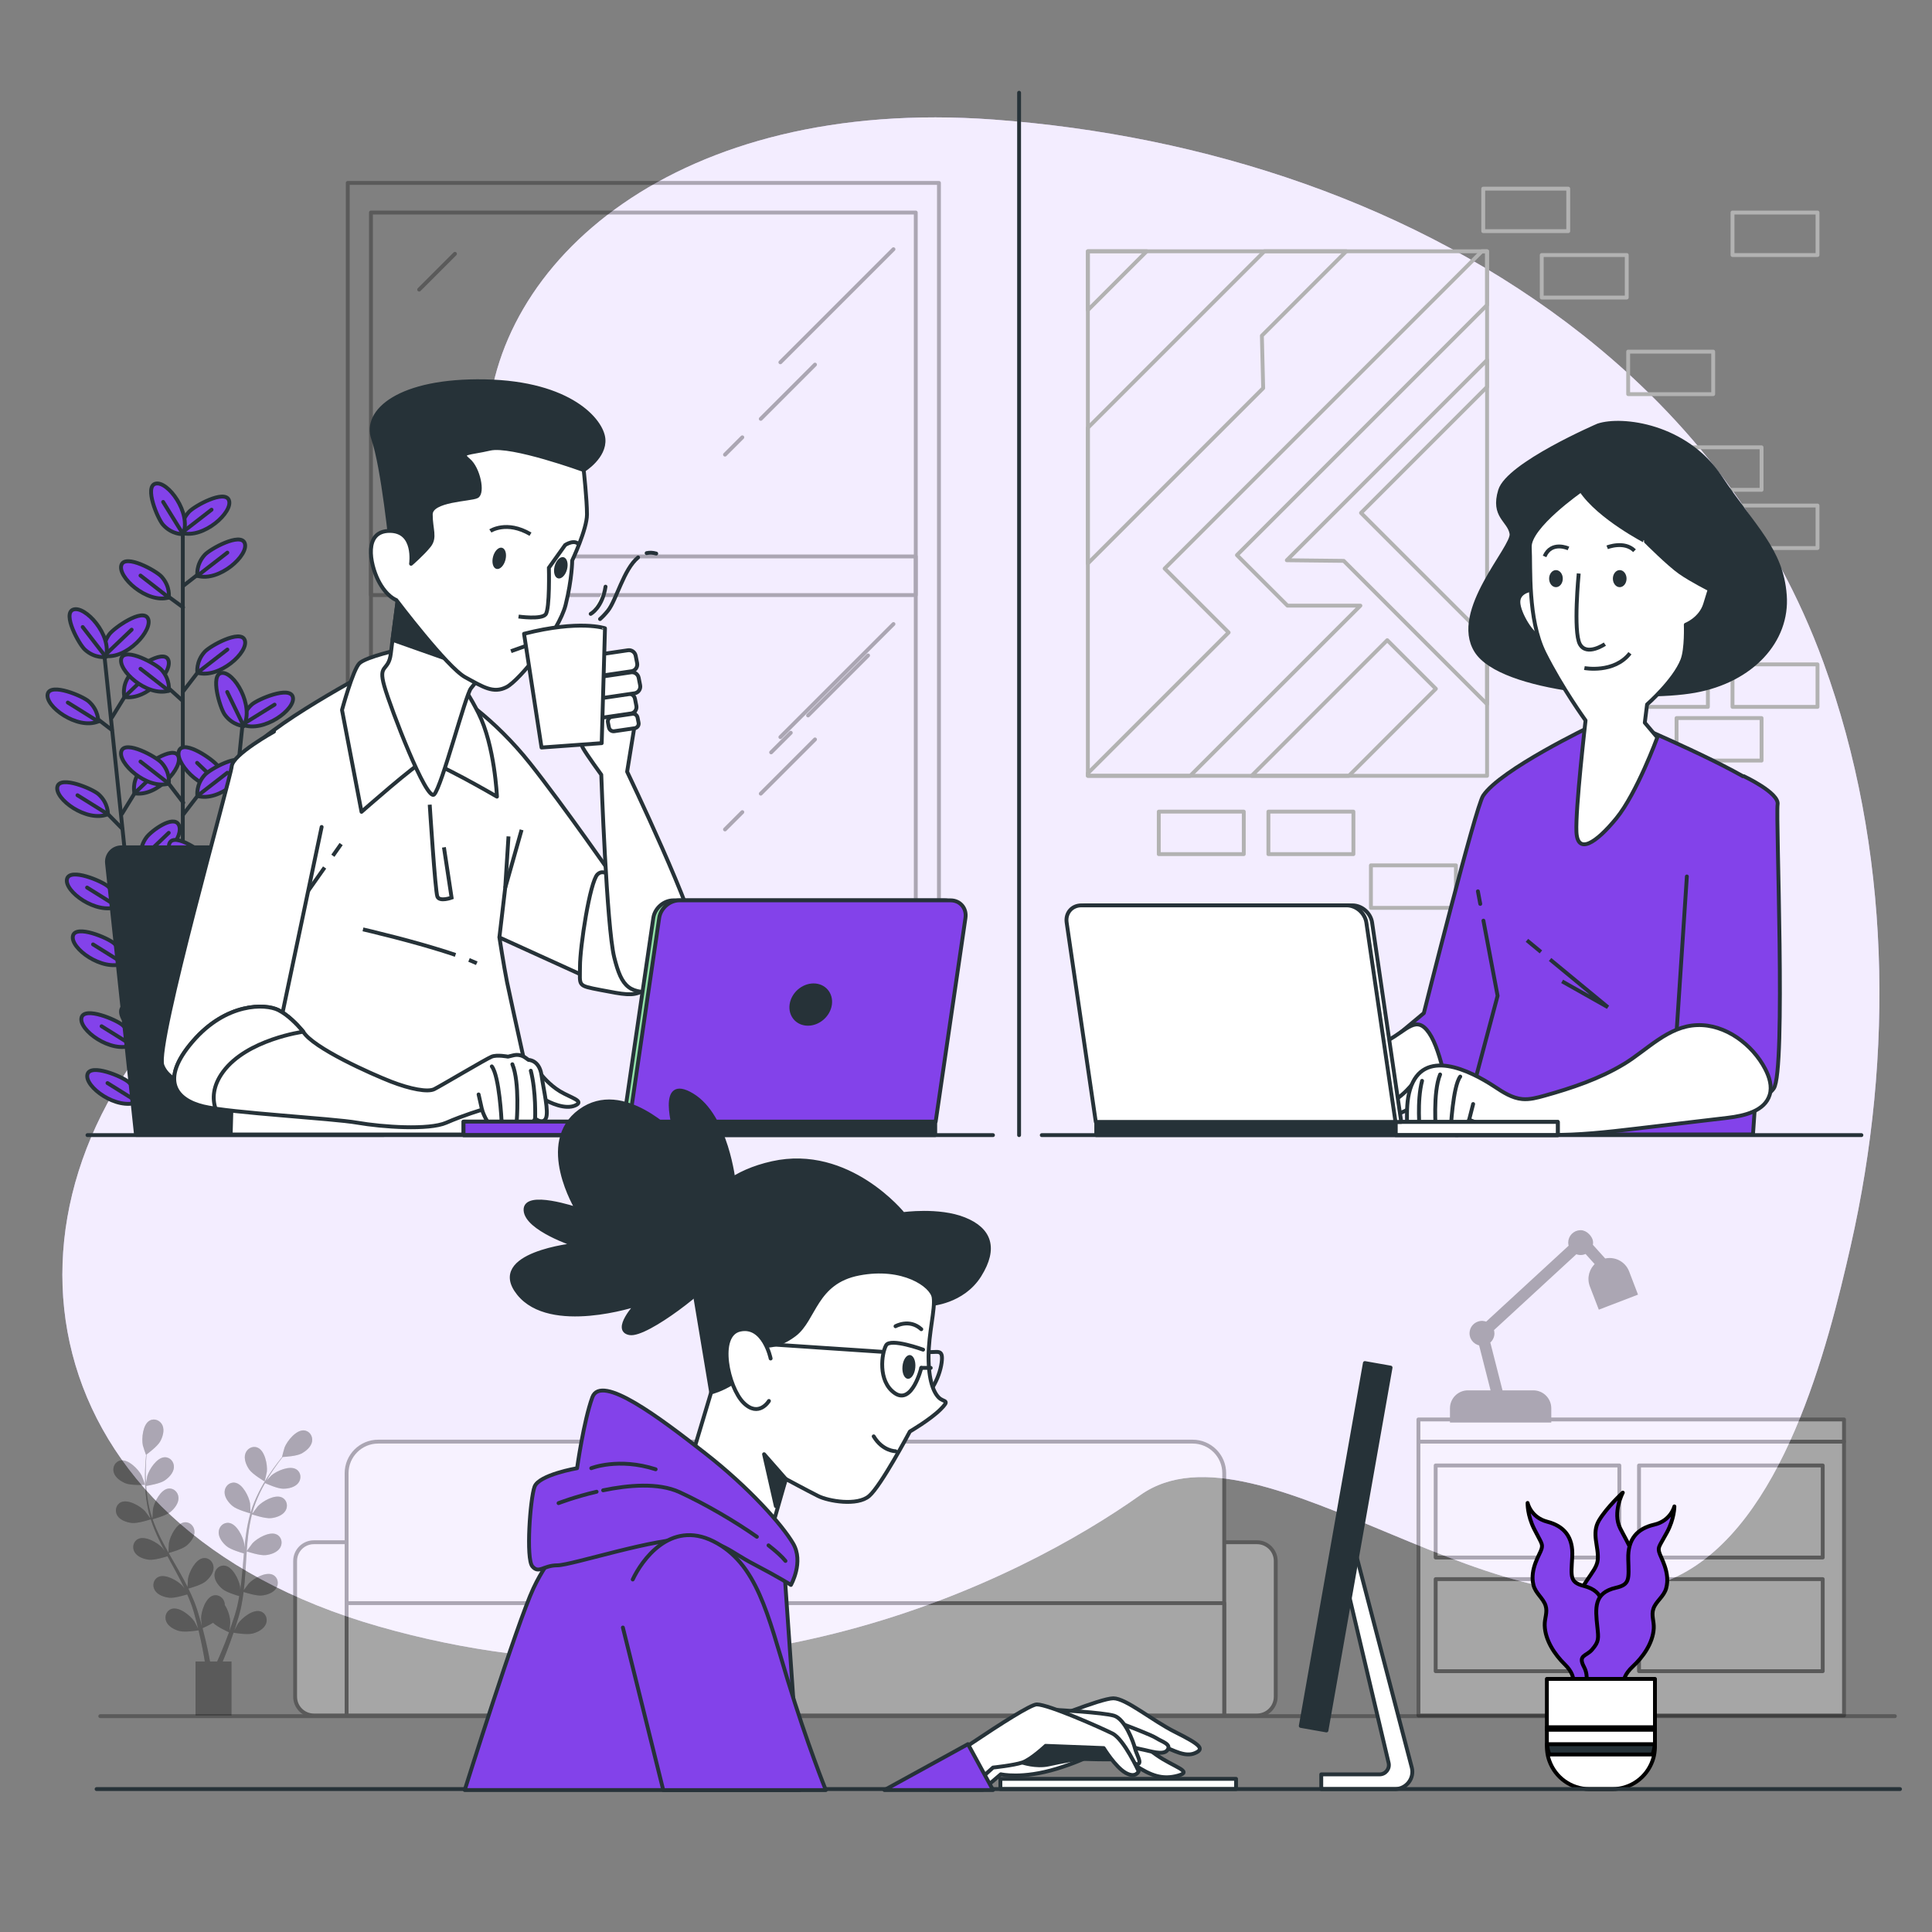 <?xml version="1.0" encoding="utf-8"?>
<!-- Generator: Adobe Illustrator 25.2.0, SVG Export Plug-In . SVG Version: 6.00 Build 0)  -->
<svg version="1.1" xmlns="http://www.w3.org/2000/svg" xmlns:xlink="http://www.w3.org/1999/xlink" x="0px" y="0px"
	 viewBox="0 0 500 500" style="enable-background:new 0 0 500 500;" xml:space="preserve">
<rect x="0" y="0" width="500" height="500" fill="#808080" stroke="none"/>
<g id="Background_Simple">
	<g>
		<path style="fill:#D7C2FF;" d="M409.67,86.73c-43.15-34.09-98.16-51.81-152.58-55.79c-82-6-130,37-131,81
			s-23.93,91.81-77.96,146.4c-54.04,54.6-41.04,136.6,49.96,162.6s166-12,197-34c31-22,96,42,139,21
			c27.37-13.37,38.85-59.05,44.87-85.52c11.23-49.43,10.4-103.01-7.04-150.92C459.23,136.65,437.21,108.48,409.67,86.73z"/>
		<path style="opacity:0.7;fill:#FFFFFF;" d="M409.67,86.73c-43.15-34.09-98.16-51.81-152.58-55.79c-82-6-130,37-131,81
			s-23.93,91.81-77.96,146.4c-54.04,54.6-41.04,136.6,49.96,162.6s166-12,197-34c31-22,96,42,139,21
			c27.37-13.37,38.85-59.05,44.87-85.52c11.23-49.43,10.4-103.01-7.04-150.92C459.23,136.65,437.21,108.48,409.67,86.73z"/>
	</g>
</g>
<g id="Wall">
	
		<line style="fill:none;stroke:#263238;stroke-linecap:round;stroke-linejoin:round;stroke-miterlimit:10;" x1="263.74" y1="24" x2="263.74" y2="293.77"/>
</g>
<g id="Room_3">
	<g style="opacity:0.3;">
		<g>
			<path style="fill:#FFFFFF;stroke:#000000;stroke-linecap:round;stroke-linejoin:round;stroke-miterlimit:10;" d="M325.31,443.96
				H81.23c-2.68,0-4.85-2.17-4.85-4.85v-35.13c0-2.68,2.17-4.85,4.85-4.85h244.08c2.68,0,4.85,2.17,4.85,4.85v35.13
				C330.15,441.79,327.98,443.96,325.31,443.96z"/>
			<path style="fill:#FFFFFF;stroke:#000000;stroke-linecap:round;stroke-linejoin:round;stroke-miterlimit:10;" d="M316.83,443.96
				H89.7v-62.69c0-4.52,3.66-8.18,8.18-8.18h210.77c4.52,0,8.18,3.66,8.18,8.18V443.96z"/>
			
				<rect x="89.7" y="414.89" style="fill:#FFFFFF;stroke:#000000;stroke-linecap:round;stroke-linejoin:round;stroke-miterlimit:10;" width="227.12" height="29.07"/>
		</g>
		
			<line style="fill:none;stroke:#000000;stroke-linecap:round;stroke-linejoin:round;stroke-miterlimit:10;" x1="25.95" y1="444.14" x2="490.39" y2="444.14"/>
	</g>
	<g style="opacity:0.3;">
		
			<rect x="367.09" y="373.1" style="fill:#FFFFFF;stroke:#000000;stroke-linecap:round;stroke-linejoin:round;stroke-miterlimit:10;" width="110.14" height="70.86"/>
		<g>
			
				<rect x="371.55" y="379.26" style="fill:#FFFFFF;stroke:#000000;stroke-linecap:round;stroke-linejoin:round;stroke-miterlimit:10;" width="47.54" height="23.82"/>
			
				<rect x="424.18" y="379.26" style="fill:#FFFFFF;stroke:#000000;stroke-linecap:round;stroke-linejoin:round;stroke-miterlimit:10;" width="47.54" height="23.82"/>
		</g>
		<g>
			
				<rect x="371.55" y="408.68" style="fill:#FFFFFF;stroke:#000000;stroke-linecap:round;stroke-linejoin:round;stroke-miterlimit:10;" width="47.54" height="23.82"/>
			
				<rect x="424.18" y="408.68" style="fill:#FFFFFF;stroke:#000000;stroke-linecap:round;stroke-linejoin:round;stroke-miterlimit:10;" width="47.54" height="23.82"/>
		</g>
		
			<rect x="367.09" y="367.35" style="fill:#FFFFFF;stroke:#000000;stroke-linecap:round;stroke-linejoin:round;stroke-miterlimit:10;" width="110.14" height="5.75"/>
		<path style="stroke:#000000;stroke-miterlimit:10;" d="M421.15,329.22c-0.92-2.39-3.48-3.63-5.9-2.97l-3.56-3.96
			c0.19-0.73,0.2-1.52-0.8-2.56c-0.5-0.51-1.15-0.87-1.86-0.86c-1.49,0.02-2.68,1.23-2.68,2.72c0,0.34,0.07,0.66,0.18,0.95
			l-21.81,20.08c-0.62-0.3-1.36-0.4-2.15-0.09c-0.82,0.31-1.47,1.02-1.67,1.87c-0.4,1.67,0.75,3.15,2.3,3.35l3.2,12.57h-6.5
			c-2.29,0-4.15,1.86-4.15,4.15v3.18h25.22v-3.18c0-2.29-1.86-4.15-4.15-4.15h-8.36l-3.33-13.06c0.68-0.49,1.13-1.29,1.13-2.2
			c0-0.35-0.07-0.67-0.19-0.98l21.79-20.07c0.36,0.18,0.76,0.29,1.2,0.29c0.51,0,0.99-0.15,1.39-0.4l2.95,3.28
			c-1.59,1.31-2.26,3.53-1.48,5.56l2.14,5.56l9.21-3.54L421.15,329.22z"/>
	</g>
	<g style="opacity:0.3;">
		<g>
			<path d="M68.49,383.4c0.03,0.02,0.56-2.38,0.58-2.54c0.19-1.8-0.51-5.38-2.37-6.2c-1.33-0.59-2.78,0.23-3.21,1.56
				c-0.44,1.36,0.24,2.99,1.01,4.09C65.41,381.61,68.49,383.4,68.49,383.4z"/>
			<path d="M32.53,383.89c1.47,0.58,5.02,0.38,5.03,0.38c0.04,0-0.85-2.3-0.92-2.44c-0.84-1.6-3.4-4.21-5.39-3.87
				c-1.44,0.25-2.19,1.72-1.82,3.07C29.81,382.41,31.28,383.39,32.53,383.89z"/>
			<path d="M34.12,394.14c1.51,0.17,4.65-0.86,4.9-0.95c0.56,1.76,1.28,3.51,2.11,5.25c0.47,0.99,0.98,1.98,1.5,2.96
				c-0.3-0.41-0.58-0.78-0.62-0.83c-1.23-1.33-4.39-3.16-6.22-2.3c-1.32,0.62-1.66,2.24-0.94,3.44c0.73,1.23,2.4,1.79,3.74,1.94
				c1.36,0.15,4.06-0.68,4.76-0.9c0.2,0.38,0.4,0.75,0.61,1.13c0.98,1.8,1.97,3.58,2.89,5.37c0.32,0.63,0.62,1.26,0.92,1.89
				c-0.27-0.37-0.5-0.67-0.54-0.72c-1.23-1.32-4.39-3.16-6.22-2.31c-1.32,0.62-1.66,2.24-0.94,3.44c0.73,1.23,2.4,1.79,3.74,1.94
				c1.3,0.14,3.79-0.6,4.64-0.86c0.29,0.65,0.57,1.31,0.82,1.96c0.16,0.45,0.34,0.86,0.48,1.32c0.14,0.45,0.28,0.89,0.42,1.33
				c0.24,0.86,0.49,1.74,0.7,2.58c0.15,0.58,0.28,1.14,0.42,1.71c-0.31-0.63-0.95-1.85-1.02-1.94c-1.02-1.5-3.86-3.79-5.8-3.22
				c-1.4,0.41-1.98,1.96-1.45,3.26c0.54,1.32,2.1,2.13,3.41,2.48c1.44,0.38,4.57-0.12,4.96-0.19c0.22,0.93,0.43,1.84,0.61,2.71
				c0.63,2.98,1.05,5.48,1.32,7.24l1.37-0.05c-0.01-0.05-0.02-0.1-0.03-0.16c-0.31-1.77-0.78-4.3-1.49-7.3
				c-0.22-0.95-0.48-1.96-0.75-2.99c0.23-0.1,1.56-0.69,2.72-1.4c1.08,1.09,3.78,2.3,4.13,2.46c-0.33,0.9-0.66,1.77-0.98,2.59
				c-1.12,2.84-2.15,5.16-2.9,6.77l1.51-0.05c0.69-1.6,1.58-3.74,2.51-6.29c0.34-0.91,0.68-1.9,1.03-2.91
				c0.38,0.07,3.52,0.59,4.96,0.21c1.31-0.34,2.87-1.14,3.42-2.47c0.53-1.29-0.04-2.85-1.44-3.26c-1.94-0.58-4.79,1.71-5.81,3.2
				c-0.06,0.09-0.61,1.12-0.94,1.77c0.14-0.41,0.28-0.82,0.41-1.24c0.28-0.85,0.53-1.7,0.8-2.61c0.12-0.45,0.23-0.9,0.35-1.35
				c0.13-0.45,0.21-0.94,0.31-1.41c0.22-1.1,0.39-2.23,0.54-3.38c0.74,0.24,3.38,1.06,4.73,0.91c1.34-0.14,3.01-0.7,3.75-1.92
				c0.72-1.2,0.39-2.82-0.93-3.44c-1.83-0.86-5,0.96-6.23,2.28c-0.08,0.08-0.86,1.13-1.28,1.71c0.08-0.69,0.17-1.37,0.23-2.07
				c0.18-2.02,0.3-4.06,0.42-6.1c0.04-0.63,0.08-1.25,0.13-1.87c0.26,0.09,3.38,1.13,4.89,0.97c1.34-0.14,3.01-0.7,3.75-1.92
				c0.72-1.2,0.39-2.82-0.93-3.44c-1.83-0.86-5,0.96-6.23,2.28c-0.09,0.1-1.21,1.61-1.48,2c0.1-1.37,0.2-2.74,0.37-4.08
				c0.22-1.85,0.54-3.66,0.98-5.39c0.12,0.04,3.37,1.14,4.92,0.98c1.34-0.14,3.01-0.7,3.75-1.92c0.72-1.2,0.39-2.82-0.93-3.44
				c-1.83-0.86-5,0.96-6.23,2.28c-0.08,0.09-0.94,1.23-1.33,1.79c-0.06-0.03-0.05-0.02-0.1-0.05c0.49-1.84,1.2-3.57,1.94-5.15
				c0.43-0.92,0.89-1.77,1.36-2.59c0.58,0.27,3.27,1.46,4.68,1.46c1.35,0.01,3.07-0.36,3.94-1.5c0.85-1.11,0.7-2.76-0.54-3.52
				c-1.73-1.06-5.07,0.41-6.44,1.58c-0.07,0.06-0.76,0.8-1.26,1.34c0.22-0.37,0.43-0.75,0.65-1.1c0.8-1.3,1.62-2.45,2.35-3.46
				c0.42-0.57,0.81-1.08,1.18-1.55c0.71-0.04,3.57-0.23,4.8-0.86c1.2-0.62,2.56-1.74,2.81-3.14c0.24-1.38-0.65-2.77-2.11-2.88
				c-2.02-0.15-4.31,2.7-4.99,4.37c-0.06,0.15-0.71,2.52-0.68,2.51c0,0,0.03,0,0.04,0c-0.37,0.45-0.75,0.93-1.16,1.46
				c-0.75,0.99-1.59,2.13-2.43,3.42c-0.84,1.29-1.71,2.71-2.49,4.3c-0.79,1.59-1.53,3.29-2.08,5.15c-0.01,0.02-0.01,0.04-0.02,0.06
				c-0.01-0.59-0.1-2.25-0.12-2.38c-0.3-1.78-1.92-5.06-3.92-5.36c-1.44-0.21-2.62,0.95-2.68,2.35c-0.07,1.43,1.02,2.82,2.05,3.68
				c1.17,0.97,4.36,1.84,4.61,1.91c-0.5,1.78-0.87,3.64-1.14,5.55c-0.15,1.09-0.28,2.19-0.39,3.3c-0.03-0.51-0.05-0.97-0.06-1.03
				c-0.3-1.78-1.92-5.06-3.92-5.35c-1.44-0.21-2.62,0.95-2.68,2.35c-0.07,1.43,1.02,2.82,2.05,3.68c1.05,0.88,3.75,1.67,4.47,1.87
				c-0.04,0.42-0.08,0.85-0.11,1.27c-0.17,2.04-0.33,4.08-0.55,6.07c-0.08,0.7-0.18,1.39-0.28,2.08c-0.02-0.46-0.05-0.84-0.06-0.9
				c-0.3-1.78-1.92-5.06-3.92-5.35c-1.44-0.21-2.62,0.95-2.68,2.35c-0.07,1.43,1.02,2.82,2.06,3.68c1.01,0.84,3.49,1.59,4.34,1.84
				c-0.12,0.7-0.25,1.41-0.4,2.08c-0.11,0.46-0.19,0.91-0.33,1.36c-0.13,0.45-0.26,0.9-0.38,1.35c-0.27,0.85-0.55,1.72-0.84,2.54
				c-0.2,0.57-0.39,1.11-0.59,1.66c0.09-0.7,0.22-2.07,0.22-2.18c-0.01-1.2-0.51-3.14-1.41-4.48c0-0.18-0.02-0.35-0.05-0.53
				c-0.27-1.37-1.6-2.35-3-1.93c-1.94,0.59-3.06,4.07-3.09,5.87c0,0.11,0.11,1.27,0.19,2c-0.11-0.42-0.22-0.83-0.34-1.27
				c-0.24-0.86-0.5-1.71-0.77-2.62c-0.15-0.44-0.3-0.88-0.45-1.32c-0.14-0.45-0.35-0.9-0.52-1.35c-0.42-1.04-0.9-2.08-1.41-3.12
				c0.75-0.21,3.41-0.99,4.45-1.85c1.04-0.86,2.13-2.24,2.07-3.67c-0.06-1.4-1.23-2.57-2.67-2.36c-2,0.29-3.64,3.56-3.94,5.34
				c-0.02,0.11-0.09,1.41-0.12,2.13c-0.31-0.62-0.62-1.24-0.95-1.86c-0.96-1.78-1.99-3.55-3.01-5.32c-0.31-0.54-0.62-1.09-0.93-1.63
				c0.27-0.07,3.44-0.93,4.62-1.89c1.04-0.86,2.13-2.24,2.07-3.67c-0.06-1.4-1.23-2.57-2.67-2.36c-2,0.29-3.64,3.56-3.94,5.34
				c-0.02,0.13-0.13,2.01-0.13,2.49c-0.68-1.2-1.34-2.4-1.95-3.61c-0.84-1.67-1.57-3.35-2.16-5.03c0.12-0.03,3.44-0.91,4.64-1.9
				c1.04-0.86,2.13-2.24,2.07-3.67c-0.06-1.4-1.23-2.57-2.67-2.36c-2,0.29-3.64,3.56-3.94,5.34c-0.02,0.12-0.1,1.55-0.12,2.23
				c-0.06,0.01-0.05,0.01-0.11,0.02c-0.61-1.81-0.97-3.64-1.22-5.37c-0.15-1-0.23-1.97-0.3-2.91c0.63-0.1,3.53-0.59,4.71-1.36
				c1.13-0.74,2.36-2,2.46-3.42c0.09-1.4-0.94-2.69-2.4-2.64c-2.02,0.07-4.01,3.14-4.5,4.87c-0.03,0.09-0.2,1.09-0.31,1.81
				c-0.02-0.42-0.05-0.86-0.06-1.27c-0.05-1.53,0-2.93,0.05-4.18c0.04-0.71,0.08-1.35,0.13-1.94c0.57-0.42,2.85-2.16,3.53-3.36
				c0.66-1.18,1.18-2.86,0.61-4.17c-0.56-1.28-2.07-1.95-3.34-1.24c-1.76,0.99-2.11,4.63-1.75,6.4c0.03,0.15,0.79,2.49,0.82,2.47
				c0,0,0.03-0.02,0.03-0.03c-0.06,0.57-0.12,1.19-0.16,1.86c-0.08,1.24-0.16,2.65-0.14,4.19c0.01,1.54,0.07,3.21,0.29,4.96
				c0.22,1.76,0.54,3.59,1.11,5.44c0.01,0.02,0.02,0.04,0.02,0.06c-0.34-0.49-1.32-1.82-1.41-1.92c-1.23-1.32-4.39-3.16-6.22-2.3
				c-1.32,0.62-1.66,2.24-0.94,3.44C31.11,393.43,32.78,393.99,34.12,394.14z"/>
			<path style="opacity:0.3;" d="M32.53,383.89c1.47,0.58,5.02,0.38,5.03,0.38c0.04,0-0.85-2.3-0.92-2.44
				c-0.84-1.6-3.4-4.21-5.39-3.87c-1.44,0.25-2.19,1.72-1.82,3.07C29.81,382.41,31.28,383.39,32.53,383.89z"/>
			<path style="opacity:0.3;" d="M68.49,383.4c0.03,0.02,0.56-2.38,0.58-2.54c0.19-1.8-0.51-5.38-2.37-6.2
				c-1.33-0.59-2.78,0.23-3.21,1.56c-0.44,1.36,0.24,2.99,1.01,4.09C65.41,381.61,68.49,383.4,68.49,383.4z"/>
			<path style="opacity:0.3;" d="M34.12,394.14c1.51,0.17,4.65-0.86,4.9-0.95c0.56,1.76,1.28,3.51,2.11,5.25
				c0.47,0.99,0.98,1.98,1.5,2.96c-0.3-0.41-0.58-0.78-0.62-0.83c-1.23-1.33-4.39-3.16-6.22-2.3c-1.32,0.62-1.66,2.24-0.94,3.44
				c0.73,1.23,2.4,1.79,3.74,1.94c1.36,0.15,4.06-0.68,4.76-0.9c0.2,0.38,0.4,0.75,0.61,1.13c0.98,1.8,1.97,3.58,2.89,5.37
				c0.32,0.63,0.62,1.26,0.92,1.89c-0.27-0.37-0.5-0.67-0.54-0.72c-1.23-1.32-4.39-3.16-6.22-2.31c-1.32,0.62-1.66,2.24-0.94,3.44
				c0.73,1.23,2.4,1.79,3.74,1.94c1.3,0.14,3.79-0.6,4.64-0.86c0.29,0.65,0.57,1.31,0.82,1.96c0.16,0.45,0.34,0.86,0.48,1.32
				c0.14,0.45,0.28,0.89,0.42,1.33c0.24,0.86,0.49,1.74,0.7,2.58c0.15,0.58,0.28,1.14,0.42,1.71c-0.31-0.63-0.95-1.85-1.02-1.94
				c-1.02-1.5-3.86-3.79-5.8-3.22c-1.4,0.41-1.98,1.96-1.45,3.26c0.54,1.32,2.1,2.13,3.41,2.48c1.44,0.38,4.57-0.12,4.96-0.19
				c0.22,0.93,0.43,1.84,0.61,2.71c0.63,2.98,1.05,5.48,1.32,7.24l1.37-0.05c-0.01-0.05-0.02-0.1-0.03-0.16
				c-0.31-1.77-0.78-4.3-1.49-7.3c-0.22-0.95-0.48-1.96-0.75-2.99c0.23-0.1,1.56-0.69,2.72-1.4c1.08,1.09,3.78,2.3,4.13,2.46
				c-0.33,0.9-0.66,1.77-0.98,2.59c-1.12,2.84-2.15,5.16-2.9,6.77l1.51-0.05c0.69-1.6,1.58-3.74,2.51-6.29
				c0.34-0.91,0.68-1.9,1.03-2.91c0.38,0.07,3.52,0.59,4.96,0.21c1.31-0.34,2.87-1.14,3.42-2.47c0.53-1.29-0.04-2.85-1.44-3.26
				c-1.94-0.58-4.79,1.71-5.81,3.2c-0.06,0.09-0.61,1.12-0.94,1.77c0.14-0.41,0.28-0.82,0.41-1.24c0.28-0.85,0.53-1.7,0.8-2.61
				c0.12-0.45,0.23-0.9,0.35-1.35c0.13-0.45,0.21-0.94,0.31-1.41c0.22-1.1,0.39-2.23,0.54-3.38c0.74,0.24,3.38,1.06,4.73,0.91
				c1.34-0.14,3.01-0.7,3.75-1.92c0.72-1.2,0.39-2.82-0.93-3.44c-1.83-0.86-5,0.96-6.23,2.28c-0.08,0.08-0.86,1.13-1.28,1.71
				c0.08-0.69,0.17-1.37,0.23-2.07c0.18-2.02,0.3-4.06,0.42-6.1c0.04-0.63,0.08-1.25,0.13-1.87c0.26,0.09,3.38,1.13,4.89,0.97
				c1.34-0.14,3.01-0.7,3.75-1.92c0.72-1.2,0.39-2.82-0.93-3.44c-1.83-0.86-5,0.96-6.23,2.28c-0.09,0.1-1.21,1.61-1.48,2
				c0.1-1.37,0.2-2.74,0.37-4.08c0.22-1.85,0.54-3.66,0.98-5.39c0.12,0.04,3.37,1.14,4.92,0.98c1.34-0.14,3.01-0.7,3.75-1.92
				c0.72-1.2,0.39-2.82-0.93-3.44c-1.83-0.86-5,0.96-6.23,2.28c-0.08,0.09-0.94,1.23-1.33,1.79c-0.06-0.03-0.05-0.02-0.1-0.05
				c0.49-1.84,1.2-3.57,1.94-5.15c0.43-0.92,0.89-1.77,1.36-2.59c0.58,0.27,3.27,1.46,4.68,1.46c1.35,0.01,3.07-0.36,3.94-1.5
				c0.85-1.11,0.7-2.76-0.54-3.52c-1.73-1.06-5.07,0.41-6.44,1.58c-0.07,0.06-0.76,0.8-1.26,1.34c0.22-0.37,0.43-0.75,0.65-1.1
				c0.8-1.3,1.62-2.45,2.35-3.46c0.42-0.57,0.81-1.08,1.18-1.55c0.71-0.04,3.57-0.23,4.8-0.86c1.2-0.62,2.56-1.74,2.81-3.14
				c0.24-1.38-0.65-2.77-2.11-2.88c-2.02-0.15-4.31,2.7-4.99,4.37c-0.06,0.15-0.71,2.52-0.68,2.51c0,0,0.03,0,0.04,0
				c-0.37,0.45-0.75,0.93-1.16,1.46c-0.75,0.99-1.59,2.13-2.43,3.42c-0.84,1.29-1.71,2.71-2.49,4.3c-0.79,1.59-1.53,3.29-2.08,5.15
				c-0.01,0.02-0.01,0.04-0.02,0.06c-0.01-0.59-0.1-2.25-0.12-2.38c-0.3-1.78-1.92-5.06-3.92-5.36c-1.44-0.21-2.62,0.95-2.68,2.35
				c-0.07,1.43,1.02,2.82,2.05,3.68c1.17,0.97,4.36,1.84,4.61,1.91c-0.5,1.78-0.87,3.64-1.14,5.55c-0.15,1.09-0.28,2.19-0.39,3.3
				c-0.03-0.51-0.05-0.97-0.06-1.03c-0.3-1.78-1.92-5.06-3.92-5.35c-1.44-0.21-2.62,0.95-2.68,2.35c-0.07,1.43,1.02,2.82,2.05,3.68
				c1.05,0.88,3.75,1.67,4.47,1.87c-0.04,0.42-0.08,0.85-0.11,1.27c-0.17,2.04-0.33,4.08-0.55,6.07c-0.08,0.7-0.18,1.39-0.28,2.08
				c-0.02-0.46-0.05-0.84-0.06-0.9c-0.3-1.78-1.92-5.06-3.92-5.35c-1.44-0.21-2.62,0.95-2.68,2.35c-0.07,1.43,1.02,2.82,2.06,3.68
				c1.01,0.84,3.49,1.59,4.34,1.84c-0.12,0.7-0.25,1.41-0.4,2.08c-0.11,0.46-0.19,0.91-0.33,1.36c-0.13,0.45-0.26,0.9-0.38,1.35
				c-0.27,0.85-0.55,1.72-0.84,2.54c-0.2,0.57-0.39,1.11-0.59,1.66c0.09-0.7,0.22-2.07,0.22-2.18c-0.01-1.2-0.51-3.14-1.41-4.48
				c0-0.18-0.02-0.35-0.05-0.53c-0.27-1.37-1.6-2.35-3-1.93c-1.94,0.59-3.06,4.07-3.09,5.87c0,0.11,0.11,1.27,0.19,2
				c-0.11-0.42-0.22-0.83-0.34-1.27c-0.24-0.86-0.5-1.71-0.77-2.62c-0.15-0.44-0.3-0.88-0.45-1.32c-0.14-0.45-0.35-0.9-0.52-1.35
				c-0.42-1.04-0.9-2.08-1.41-3.12c0.75-0.21,3.41-0.99,4.45-1.85c1.04-0.86,2.13-2.24,2.07-3.67c-0.06-1.4-1.23-2.57-2.67-2.36
				c-2,0.29-3.64,3.56-3.94,5.34c-0.02,0.11-0.09,1.41-0.12,2.13c-0.31-0.62-0.62-1.24-0.95-1.86c-0.96-1.78-1.99-3.55-3.01-5.32
				c-0.31-0.54-0.62-1.09-0.93-1.63c0.27-0.07,3.44-0.93,4.62-1.89c1.04-0.86,2.13-2.24,2.07-3.67c-0.06-1.4-1.23-2.57-2.67-2.36
				c-2,0.29-3.64,3.56-3.94,5.34c-0.02,0.13-0.13,2.01-0.13,2.49c-0.68-1.2-1.34-2.4-1.95-3.61c-0.84-1.67-1.57-3.35-2.16-5.03
				c0.12-0.03,3.44-0.91,4.64-1.9c1.04-0.86,2.13-2.24,2.07-3.67c-0.06-1.4-1.23-2.57-2.67-2.36c-2,0.29-3.64,3.56-3.94,5.34
				c-0.02,0.12-0.1,1.55-0.12,2.23c-0.06,0.01-0.05,0.01-0.11,0.02c-0.61-1.81-0.97-3.64-1.22-5.37c-0.15-1-0.23-1.97-0.3-2.91
				c0.63-0.1,3.53-0.59,4.71-1.36c1.13-0.74,2.36-2,2.46-3.42c0.09-1.4-0.94-2.69-2.4-2.64c-2.02,0.07-4.01,3.14-4.5,4.87
				c-0.03,0.09-0.2,1.09-0.31,1.81c-0.02-0.42-0.05-0.86-0.06-1.27c-0.05-1.53,0-2.93,0.05-4.18c0.04-0.71,0.08-1.35,0.13-1.94
				c0.57-0.42,2.85-2.16,3.53-3.36c0.66-1.18,1.18-2.86,0.61-4.17c-0.56-1.28-2.07-1.95-3.34-1.24c-1.76,0.99-2.11,4.63-1.75,6.4
				c0.03,0.15,0.79,2.49,0.82,2.47c0,0,0.03-0.02,0.03-0.03c-0.06,0.57-0.12,1.19-0.16,1.86c-0.08,1.24-0.16,2.65-0.14,4.19
				c0.01,1.54,0.07,3.21,0.29,4.96c0.22,1.76,0.54,3.59,1.11,5.44c0.01,0.02,0.02,0.04,0.02,0.06c-0.34-0.49-1.32-1.82-1.41-1.92
				c-1.23-1.32-4.39-3.16-6.22-2.3c-1.32,0.62-1.66,2.24-0.94,3.44C31.11,393.43,32.78,393.99,34.12,394.14z"/>
		</g>
		<rect x="50.6" y="429.99" width="9.32" height="13.97"/>
	</g>
</g>
<g id="Room_2">
	<g>
		<g>
			
				<rect x="420" y="130.83" style="fill:none;stroke:#B2B2B2;stroke-linecap:round;stroke-linejoin:round;stroke-miterlimit:10;" width="22" height="11"/>
			
				<rect x="448.37" y="130.83" style="fill:none;stroke:#B2B2B2;stroke-linecap:round;stroke-linejoin:round;stroke-miterlimit:10;" width="22" height="11"/>
			
				<rect x="433.89" y="144.73" style="fill:none;stroke:#B2B2B2;stroke-linecap:round;stroke-linejoin:round;stroke-miterlimit:10;" width="22" height="11"/>
			
				<rect x="433.89" y="115.77" style="fill:none;stroke:#B2B2B2;stroke-linecap:round;stroke-linejoin:round;stroke-miterlimit:10;" width="22" height="11"/>
			
				<rect x="420" y="171.94" style="fill:none;stroke:#B2B2B2;stroke-linecap:round;stroke-linejoin:round;stroke-miterlimit:10;" width="22" height="11"/>
			
				<rect x="448.37" y="171.94" style="fill:none;stroke:#B2B2B2;stroke-linecap:round;stroke-linejoin:round;stroke-miterlimit:10;" width="22" height="11"/>
			
				<rect x="448.37" y="55" style="fill:none;stroke:#B2B2B2;stroke-linecap:round;stroke-linejoin:round;stroke-miterlimit:10;" width="22" height="11"/>
			
				<rect x="421.37" y="91" style="fill:none;stroke:#B2B2B2;stroke-linecap:round;stroke-linejoin:round;stroke-miterlimit:10;" width="22" height="11"/>
			
				<rect x="399" y="66" style="fill:none;stroke:#B2B2B2;stroke-linecap:round;stroke-linejoin:round;stroke-miterlimit:10;" width="22" height="11"/>
			
				<rect x="383.86" y="48.82" style="fill:none;stroke:#B2B2B2;stroke-linecap:round;stroke-linejoin:round;stroke-miterlimit:10;" width="22" height="11"/>
			
				<rect x="433.89" y="185.84" style="fill:none;stroke:#B2B2B2;stroke-linecap:round;stroke-linejoin:round;stroke-miterlimit:10;" width="22" height="11"/>
			
				<rect x="299.89" y="210.05" style="fill:none;stroke:#B2B2B2;stroke-linecap:round;stroke-linejoin:round;stroke-miterlimit:10;" width="22" height="11"/>
			
				<rect x="328.26" y="210.05" style="fill:none;stroke:#B2B2B2;stroke-linecap:round;stroke-linejoin:round;stroke-miterlimit:10;" width="22" height="11"/>
			
				<rect x="354.79" y="223.95" style="fill:none;stroke:#B2B2B2;stroke-linecap:round;stroke-linejoin:round;stroke-miterlimit:10;" width="22" height="11"/>
		</g>
		<g>
			
				<rect x="281.54" y="65.03" style="fill:none;stroke:#B2B2B2;stroke-linecap:round;stroke-linejoin:round;stroke-miterlimit:10;" width="103.31" height="135.75"/>
			<path style="fill:none;stroke:#B2B2B2;stroke-linecap:round;stroke-linejoin:round;stroke-miterlimit:10;" d="M348.42,65.03
				h-21.19l-45.69,45.69v35.1l45.37-45.37l-0.34-13.57L348.42,65.03z M384.85,65.03h-1.33l-82.11,82.11l16.56,16.55l-36.43,36.43
				v0.66h26.49l44.04-44.04H333.2l-13.08-13.08l64.73-64.73V65.03z M384.85,93.17l-51.82,51.82l14.73,0.16l37.09,37.09v-16.89
				l-32.62-32.61l32.62-32.62V93.17z M359.02,165.68l-35.1,35.1h25.17l22.51-22.52L359.02,165.68z M281.54,65.03v15.23l15.23-15.23
				H281.54z"/>
		</g>
	</g>
</g>
<g id="Room_1">
	<g style="opacity:0.3;">
		<g>
			
				<rect x="90" y="47.34" style="fill:none;stroke:#000000;stroke-linecap:round;stroke-linejoin:round;stroke-miterlimit:10;" width="153" height="195.32"/>
			
				<rect x="96" y="55" style="fill:none;stroke:#000000;stroke-linecap:round;stroke-linejoin:round;stroke-miterlimit:10;" width="141" height="180"/>
			
				<rect x="96" y="144" style="fill:none;stroke:#000000;stroke-linecap:round;stroke-linejoin:round;stroke-miterlimit:10;" width="141" height="10"/>
		</g>
		<g>
			
				<line style="fill:none;stroke:#000000;stroke-linecap:round;stroke-linejoin:round;stroke-miterlimit:10;" x1="231.23" y1="64.5" x2="201.96" y2="93.76"/>
			
				<line style="fill:none;stroke:#000000;stroke-linecap:round;stroke-linejoin:round;stroke-miterlimit:10;" x1="192.11" y1="113.18" x2="187.63" y2="117.66"/>
			
				<line style="fill:none;stroke:#000000;stroke-linecap:round;stroke-linejoin:round;stroke-miterlimit:10;" x1="210.92" y1="94.36" x2="196.89" y2="108.4"/>
			
				<line style="fill:none;stroke:#000000;stroke-linecap:round;stroke-linejoin:round;stroke-miterlimit:10;" x1="117.74" y1="65.69" x2="108.48" y2="74.95"/>
			
				<line style="fill:none;stroke:#000000;stroke-linecap:round;stroke-linejoin:round;stroke-miterlimit:10;" x1="204.65" y1="189.64" x2="199.57" y2="194.71"/>
			
				<line style="fill:none;stroke:#000000;stroke-linecap:round;stroke-linejoin:round;stroke-miterlimit:10;" x1="224.66" y1="169.63" x2="209.13" y2="185.16"/>
		</g>
		<g>
			
				<line style="fill:none;stroke:#000000;stroke-linecap:round;stroke-linejoin:round;stroke-miterlimit:10;" x1="231.23" y1="161.5" x2="201.96" y2="190.76"/>
			
				<line style="fill:none;stroke:#000000;stroke-linecap:round;stroke-linejoin:round;stroke-miterlimit:10;" x1="192.11" y1="210.18" x2="187.63" y2="214.66"/>
			
				<line style="fill:none;stroke:#000000;stroke-linecap:round;stroke-linejoin:round;stroke-miterlimit:10;" x1="210.92" y1="191.36" x2="196.89" y2="205.4"/>
			
				<line style="fill:none;stroke:#000000;stroke-linecap:round;stroke-linejoin:round;stroke-miterlimit:10;" x1="117.74" y1="162.69" x2="108.48" y2="171.95"/>
			
				<line style="fill:none;stroke:#000000;stroke-linecap:round;stroke-linejoin:round;stroke-miterlimit:10;" x1="204.65" y1="286.64" x2="199.57" y2="291.71"/>
			
				<line style="fill:none;stroke:#000000;stroke-linecap:round;stroke-linejoin:round;stroke-miterlimit:10;" x1="224.66" y1="266.63" x2="209.13" y2="282.16"/>
		</g>
	</g>
</g>
<g id="Plant_2">
	<g>
		<g>
			<path style="fill:#8342EA;stroke:#000000;stroke-linecap:round;stroke-linejoin:round;stroke-miterlimit:10;" d="M407.34,437.24
				c0,0-1.03-12.31,0-19.83c1.03-7.52,5.81-10.26,6.15-13.68c0.34-3.42-1.71-6.84,0.34-10.26c2.05-3.42,6.15-7.18,6.15-7.18
				s-2.74,5.13-0.68,9.23c2.05,4.1,5.23,8.55,3.08,11.97c-2.15,3.42-4.45,6.84-3.76,9.57c0.68,2.74,4.45,2.05,3.76,8.21
				c-0.68,6.15-2.39,8.55-2.39,8.55l0.34,3.42l-11.63-0.34"/>
			<path style="fill:#8342EA;stroke:#000000;stroke-linecap:round;stroke-linejoin:round;stroke-miterlimit:10;" d="M406.44,437.1
				c0,0,2.43-2.55-1.51-6.4c-2.55-2.49-5.05-6.19-5.16-10.03c-0.06-1.89,0.8-3.39,0.22-5.16c-0.63-1.93-2.6-3.15-3.13-5.3
				c-1.04-4.16,1.74-8.03,2.09-9.35c0.35-1.32,0.01-1.41-1.86-5.08c-1.87-3.67-1.75-6.82-1.75-6.82s0.79,3.74,5.09,4.86
				c4.3,1.12,6.76,3.88,6.46,9.11c-0.3,5.22-0.65,6.55,2.99,7.5c5.72,1.49,5.16,5.43,4.51,10.23c-0.41,3.01-0.57,3.79,1.22,5.97
				c1.45,1.77,3.69,1.47,1.94,4.53c-1.94,3.38,0.85,6.23-2.56,7.11C411.56,439.14,406.44,437.1,406.44,437.1z"/>
			<path style="fill:#8342EA;stroke:#000000;stroke-linecap:round;stroke-linejoin:round;stroke-miterlimit:10;" d="M420.86,437.67
				c0,0-2.36-2.61,1.69-6.36c2.61-2.42,5.22-6.04,5.44-9.88c0.11-1.89-0.7-3.41-0.07-5.16c0.69-1.91,2.69-3.08,3.28-5.21
				c1.15-4.13-1.51-8.07-1.82-9.41c-0.31-1.33,0.03-1.41,2-5.02c1.97-3.61,1.95-6.77,1.95-6.77s-0.9,3.72-5.23,4.72
				c-4.33,1-6.87,3.69-6.71,8.92c0.16,5.23,0.46,6.56-3.2,7.41c-5.76,1.33-5.31,5.28-4.8,10.1c0.32,3.02,0.46,3.81-1.38,5.93
				c-1.5,1.73-3.73,1.37-2.06,4.48c1.85,3.43-1.02,6.2,2.36,7.18C415.68,439.56,420.86,437.67,420.86,437.67z"/>
			<path style="fill:#FFFFFF;stroke:#000000;stroke-linecap:round;stroke-linejoin:round;stroke-miterlimit:10;" d="M428.3,434.5
				v17.51c0,0.33-0.01,0.66-0.05,0.99c-0.08,0.93-0.27,1.83-0.58,2.67c-1.51,4.28-5.58,7.34-10.37,7.34h-5.97
				c-4.79,0-8.86-3.06-10.37-7.34c-0.31-0.84-0.5-1.74-0.58-2.67c-0.04-0.33-0.05-0.66-0.05-0.99V434.5H428.3z"/>
		</g>
		
			<rect x="400.33" y="447" style="fill:#263238;stroke:#000000;stroke-linecap:round;stroke-linejoin:round;stroke-miterlimit:10;" width="27.97" height="0.66"/>
		<path style="fill:#263238;stroke:#000000;stroke-linecap:round;stroke-linejoin:round;stroke-miterlimit:10;" d="M428.25,451.39
			c-0.08,0.93-0.27,1.83-0.58,2.67h-26.71c-0.31-0.84-0.5-1.74-0.58-2.67H428.25z"/>
	</g>
</g>
<g id="Plant_1">
	<g>
		<g>
			
				<line style="fill:none;stroke:#263238;stroke-linecap:round;stroke-linejoin:round;stroke-miterlimit:10;" x1="27.1" y1="170.45" x2="39.74" y2="291.63"/>
			<g>
				<g>
					
						<line style="fill:none;stroke:#263238;stroke-linecap:round;stroke-linejoin:round;stroke-miterlimit:10;" x1="37.93" y1="274.48" x2="32.3" y2="268.56"/>
					<path style="fill:#8342EA;stroke:#263238;stroke-linecap:round;stroke-linejoin:round;stroke-miterlimit:10;" d="M34.16,270.5
						c0,0,0.18-2.86-2.44-5.19c-1.57-1.4-9.84-4.88-10.62-1.97C20.25,266.5,28.71,272.72,34.16,270.5z"/>
					
						<line style="fill:none;stroke:#263238;stroke-linecap:round;stroke-linejoin:round;stroke-miterlimit:10;" x1="34.16" y1="270.5" x2="26.29" y2="265.59"/>
				</g>
				<g>
					
						<line style="fill:none;stroke:#263238;stroke-linecap:round;stroke-linejoin:round;stroke-miterlimit:10;" x1="39.33" y1="287.84" x2="33.83" y2="283.27"/>
					<path style="fill:#8342EA;stroke:#263238;stroke-linecap:round;stroke-linejoin:round;stroke-miterlimit:10;" d="M35.69,285.21
						c0,0,0.18-2.86-2.44-5.19c-1.57-1.4-9.84-4.88-10.62-1.97C21.78,281.21,30.24,287.43,35.69,285.21z"/>
					
						<line style="fill:none;stroke:#263238;stroke-linecap:round;stroke-linejoin:round;stroke-miterlimit:10;" x1="35.69" y1="285.21" x2="27.82" y2="280.3"/>
				</g>
				<g>
					
						<line style="fill:none;stroke:#263238;stroke-linecap:round;stroke-linejoin:round;stroke-miterlimit:10;" x1="34.11" y1="237.67" x2="28.55" y2="232.67"/>
					<path style="fill:#8342EA;stroke:#263238;stroke-linecap:round;stroke-linejoin:round;stroke-miterlimit:10;" d="M30.41,234.61
						c0,0,0.18-2.86-2.44-5.19c-1.57-1.4-9.84-4.88-10.62-1.97C16.5,230.61,24.96,236.83,30.41,234.61z"/>
					
						<line style="fill:none;stroke:#263238;stroke-linecap:round;stroke-linejoin:round;stroke-miterlimit:10;" x1="30.41" y1="234.61" x2="22.54" y2="229.7"/>
				</g>
				<g>
					
						<line style="fill:none;stroke:#263238;stroke-linecap:round;stroke-linejoin:round;stroke-miterlimit:10;" x1="35.66" y1="253.31" x2="30.09" y2="247.38"/>
					<path style="fill:#8342EA;stroke:#263238;stroke-linecap:round;stroke-linejoin:round;stroke-miterlimit:10;" d="M31.95,249.32
						c0,0,0.17-2.86-2.44-5.19c-1.57-1.4-9.84-4.88-10.62-1.97C18.04,245.32,26.5,251.54,31.95,249.32z"/>
					
						<line style="fill:none;stroke:#263238;stroke-linecap:round;stroke-linejoin:round;stroke-miterlimit:10;" x1="31.95" y1="249.32" x2="24.08" y2="244.41"/>
				</g>
				<g>
					
						<line style="fill:none;stroke:#263238;stroke-linecap:round;stroke-linejoin:round;stroke-miterlimit:10;" x1="31.63" y1="214.46" x2="26.06" y2="208.78"/>
					<path style="fill:#8342EA;stroke:#263238;stroke-linecap:round;stroke-linejoin:round;stroke-miterlimit:10;" d="M27.92,210.72
						c0,0,0.18-2.86-2.44-5.19c-1.57-1.4-9.84-4.88-10.62-1.97C14.01,206.72,22.47,212.94,27.92,210.72z"/>
					
						<line style="fill:none;stroke:#263238;stroke-linecap:round;stroke-linejoin:round;stroke-miterlimit:10;" x1="27.92" y1="210.72" x2="20.05" y2="205.81"/>
				</g>
				<g>
					
						<line style="fill:none;stroke:#263238;stroke-linecap:round;stroke-linejoin:round;stroke-miterlimit:10;" x1="28.95" y1="188.91" x2="23.55" y2="184.78"/>
					<path style="fill:#8342EA;stroke:#263238;stroke-linecap:round;stroke-linejoin:round;stroke-miterlimit:10;" d="M25.41,186.72
						c0,0,0.17-2.86-2.44-5.19c-1.57-1.4-9.84-4.88-10.62-1.97C11.51,182.73,19.97,188.94,25.41,186.72z"/>
					
						<line style="fill:none;stroke:#263238;stroke-linecap:round;stroke-linejoin:round;stroke-miterlimit:10;" x1="25.41" y1="186.72" x2="17.55" y2="181.82"/>
				</g>
				<g>
					
						<line style="fill:none;stroke:#263238;stroke-linecap:round;stroke-linejoin:round;stroke-miterlimit:10;" x1="37.39" y1="266.32" x2="42.04" y2="258.73"/>
					<path style="fill:#92E3A9;stroke:#263238;stroke-linecap:round;stroke-linejoin:round;stroke-miterlimit:10;" d="M40.62,261.01
						c0,0-0.76-2.76,1.31-5.58c1.25-1.7,8.62-6.81,9.98-4.12C53.41,254.23,46.41,262.07,40.62,261.01z"/>
					
						<line style="fill:none;stroke:#263238;stroke-linecap:round;stroke-linejoin:round;stroke-miterlimit:10;" x1="40.62" y1="261.01" x2="46.16" y2="255.82"/>
				</g>
				<g>
					
						<line style="fill:none;stroke:#263238;stroke-linecap:round;stroke-linejoin:round;stroke-miterlimit:10;" x1="33.35" y1="227.62" x2="38" y2="220.03"/>
					<path style="fill:#8342EA;stroke:#263238;stroke-linecap:round;stroke-linejoin:round;stroke-miterlimit:10;" d="M36.58,222.31
						c0,0-0.76-2.76,1.31-5.58c1.25-1.7,7.01-5.95,8.38-3.26C47.76,216.39,42.37,223.36,36.58,222.31z"/>
					
						<line style="fill:none;stroke:#263238;stroke-linecap:round;stroke-linejoin:round;stroke-miterlimit:10;" x1="36.58" y1="222.31" x2="43.67" y2="215.54"/>
				</g>
				<g>
					
						<line style="fill:none;stroke:#263238;stroke-linecap:round;stroke-linejoin:round;stroke-miterlimit:10;" x1="31.57" y1="210.61" x2="36.23" y2="203.02"/>
					<path style="fill:#8342EA;stroke:#263238;stroke-linecap:round;stroke-linejoin:round;stroke-miterlimit:10;" d="M34.81,205.3
						c0,0-0.76-2.76,1.31-5.58c1.25-1.7,8.62-6.81,9.98-4.12C47.59,198.52,40.6,206.35,34.81,205.3z"/>
					
						<line style="fill:none;stroke:#263238;stroke-linecap:round;stroke-linejoin:round;stroke-miterlimit:10;" x1="34.81" y1="205.3" x2="41.89" y2="198.53"/>
				</g>
				<g>
					
						<line style="fill:none;stroke:#263238;stroke-linecap:round;stroke-linejoin:round;stroke-miterlimit:10;" x1="28.97" y1="185.67" x2="33.62" y2="178.09"/>
					<path style="fill:#8342EA;stroke:#263238;stroke-linecap:round;stroke-linejoin:round;stroke-miterlimit:10;" d="M32.2,180.36
						c0,0-0.76-2.76,1.31-5.58c1.25-1.7,8.62-6.81,9.98-4.12C44.99,173.59,38,181.42,32.2,180.36z"/>
					
						<line style="fill:none;stroke:#263238;stroke-linecap:round;stroke-linejoin:round;stroke-miterlimit:10;" x1="32.2" y1="180.36" x2="39.29" y2="173.59"/>
					<path style="fill:#8342EA;stroke:#263238;stroke-linecap:round;stroke-linejoin:round;stroke-miterlimit:10;" d="M26.98,169.73
						c0,0-0.76-2.76,1.31-5.58c1.25-1.7,8.62-6.81,9.98-4.12C39.77,162.95,32.77,170.78,26.98,169.73z"/>
					
						<line style="fill:none;stroke:#263238;stroke-linecap:round;stroke-linejoin:round;stroke-miterlimit:10;" x1="26.98" y1="169.73" x2="34.07" y2="162.96"/>
					<path style="fill:#8342EA;stroke:#263238;stroke-linecap:round;stroke-linejoin:round;stroke-miterlimit:10;" d="M27.39,170.02
						c0,0-2.83,0.47-5.41-1.89c-1.56-1.42-5.86-9.28-3.05-10.36C21.99,156.6,29.05,164.37,27.39,170.02z"/>
					
						<line style="fill:none;stroke:#263238;stroke-linecap:round;stroke-linejoin:round;stroke-miterlimit:10;" x1="27.39" y1="170.02" x2="21.4" y2="162.27"/>
				</g>
			</g>
		</g>
		
			<line style="fill:none;stroke:#263238;stroke-linecap:round;stroke-linejoin:round;stroke-miterlimit:10;" x1="47.31" y1="135.59" x2="47.31" y2="291.33"/>
		<g>
			
				<line style="fill:none;stroke:#263238;stroke-linecap:round;stroke-linejoin:round;stroke-miterlimit:10;" x1="62.69" y1="188.26" x2="51.94" y2="291.93"/>
			<g>
				<g>
					
						<line style="fill:none;stroke:#263238;stroke-linecap:round;stroke-linejoin:round;stroke-miterlimit:10;" x1="52.11" y1="291.17" x2="49" y2="287.62"/>
					<path style="fill:#92E3A9;stroke:#263238;stroke-linecap:round;stroke-linejoin:round;stroke-miterlimit:10;" d="M49,287.62
						c0,0,0.76-2.76-1.31-5.58c-1.25-1.7-8.62-6.8-9.99-4.11C36.21,280.85,43.21,288.67,49,287.62z"/>
					
						<line style="fill:none;stroke:#263238;stroke-linecap:round;stroke-linejoin:round;stroke-miterlimit:10;" x1="49" y1="287.62" x2="42.31" y2="281.2"/>
				</g>
				<g>
					
						<line style="fill:none;stroke:#263238;stroke-linecap:round;stroke-linejoin:round;stroke-miterlimit:10;" x1="55.9" y1="254.24" x2="51.29" y2="250.39"/>
					<path style="fill:#92E3A9;stroke:#263238;stroke-linecap:round;stroke-linejoin:round;stroke-miterlimit:10;" d="M52.73,251.73
						c0,0,0.76-2.76-1.31-5.58c-1.25-1.7-8.62-6.8-9.99-4.11C39.94,244.95,46.94,252.78,52.73,251.73z"/>
					
						<line style="fill:none;stroke:#263238;stroke-linecap:round;stroke-linejoin:round;stroke-miterlimit:10;" x1="52.73" y1="251.73" x2="46.04" y2="245.31"/>
				</g>
				<g>
					
						<line style="fill:none;stroke:#263238;stroke-linecap:round;stroke-linejoin:round;stroke-miterlimit:10;" x1="54.44" y1="271.74" x2="49.78" y2="264.16"/>
					<path style="fill:#92E3A9;stroke:#263238;stroke-linecap:round;stroke-linejoin:round;stroke-miterlimit:10;" d="M51.2,266.43
						c0,0,0.76-2.76-1.31-5.58c-1.25-1.7-8.62-6.8-9.99-4.11C38.41,259.66,45.41,267.49,51.2,266.43z"/>
					
						<line style="fill:none;stroke:#263238;stroke-linecap:round;stroke-linejoin:round;stroke-miterlimit:10;" x1="51.2" y1="266.43" x2="44.51" y2="260.02"/>
				</g>
				<g>
					
						<line style="fill:none;stroke:#263238;stroke-linecap:round;stroke-linejoin:round;stroke-miterlimit:10;" x1="58.23" y1="230.68" x2="53.79" y2="225.55"/>
					<path style="fill:#8342EA;stroke:#263238;stroke-linecap:round;stroke-linejoin:round;stroke-miterlimit:10;" d="M55.21,227.83
						c0,0,0.76-2.76-1.31-5.58c-1.25-1.7-8.62-6.8-9.99-4.11C42.42,221.06,49.42,228.89,55.21,227.83z"/>
					
						<line style="fill:none;stroke:#263238;stroke-linecap:round;stroke-linejoin:round;stroke-miterlimit:10;" x1="55.21" y1="227.83" x2="48.52" y2="221.41"/>
				</g>
				<g>
					
						<line style="fill:none;stroke:#263238;stroke-linecap:round;stroke-linejoin:round;stroke-miterlimit:10;" x1="60.57" y1="208.22" x2="56.28" y2="201.56"/>
					<path style="fill:#8342EA;stroke:#263238;stroke-linecap:round;stroke-linejoin:round;stroke-miterlimit:10;" d="M57.7,203.83
						c0,0,0.76-2.76-1.31-5.58c-1.25-1.7-8.62-6.8-9.99-4.11C44.91,197.06,51.91,204.89,57.7,203.83z"/>
					
						<line style="fill:none;stroke:#263238;stroke-linecap:round;stroke-linejoin:round;stroke-miterlimit:10;" x1="57.7" y1="203.83" x2="51.01" y2="197.42"/>
				</g>
				<g>
					
						<line style="fill:none;stroke:#263238;stroke-linecap:round;stroke-linejoin:round;stroke-miterlimit:10;" x1="53.02" y1="284.2" x2="59.14" y2="277.73"/>
					<path style="fill:#92E3A9;stroke:#263238;stroke-linecap:round;stroke-linejoin:round;stroke-miterlimit:10;" d="M57.28,279.67
						c0,0-0.18-2.86,2.43-5.19c1.57-1.4,9.83-4.89,10.62-1.97C71.19,275.67,62.73,281.89,57.28,279.67z"/>
					
						<line style="fill:none;stroke:#263238;stroke-linecap:round;stroke-linejoin:round;stroke-miterlimit:10;" x1="57.28" y1="279.67" x2="65.61" y2="274.5"/>
				</g>
				<g>
					
						<line style="fill:none;stroke:#263238;stroke-linecap:round;stroke-linejoin:round;stroke-miterlimit:10;" x1="57.04" y1="245.49" x2="63.16" y2="239.02"/>
					<path style="fill:#92E3A9;stroke:#263238;stroke-linecap:round;stroke-linejoin:round;stroke-miterlimit:10;" d="M61.3,240.96
						c0,0-0.18-2.86,2.43-5.19c1.57-1.4,9.83-4.89,10.62-1.97C75.2,236.96,66.75,243.18,61.3,240.96z"/>
					
						<line style="fill:none;stroke:#263238;stroke-linecap:round;stroke-linejoin:round;stroke-miterlimit:10;" x1="61.3" y1="240.96" x2="69.63" y2="235.79"/>
				</g>
				<g>
					
						<line style="fill:none;stroke:#263238;stroke-linecap:round;stroke-linejoin:round;stroke-miterlimit:10;" x1="58.81" y1="228.48" x2="64.92" y2="222.01"/>
					<path style="fill:#92E3A9;stroke:#263238;stroke-linecap:round;stroke-linejoin:round;stroke-miterlimit:10;" d="M63.06,223.95
						c0,0-0.18-2.86,2.43-5.19c1.57-1.4,9.83-4.89,10.62-1.98C76.97,219.95,68.51,226.17,63.06,223.95z"/>
					
						<line style="fill:none;stroke:#263238;stroke-linecap:round;stroke-linejoin:round;stroke-miterlimit:10;" x1="63.06" y1="223.95" x2="71.39" y2="218.78"/>
				</g>
				<g>
					
						<line style="fill:none;stroke:#263238;stroke-linecap:round;stroke-linejoin:round;stroke-miterlimit:10;" x1="61.32" y1="202.27" x2="67.51" y2="197.08"/>
					<path style="fill:#92E3A9;stroke:#263238;stroke-linecap:round;stroke-linejoin:round;stroke-miterlimit:10;" d="M65.65,199.01
						c0,0-0.18-2.86,2.43-5.19c1.57-1.4,9.83-4.89,10.62-1.98C79.56,195.01,71.1,201.24,65.65,199.01z"/>
					
						<line style="fill:#92E3A9;stroke:#263238;stroke-linecap:round;stroke-linejoin:round;stroke-miterlimit:10;" x1="65.65" y1="199.01" x2="73.98" y2="193.85"/>
					<path style="fill:#8342EA;stroke:#263238;stroke-linecap:round;stroke-linejoin:round;stroke-miterlimit:10;" d="M62.73,187.53
						c0,0-0.18-2.86,2.43-5.19c1.57-1.4,9.83-4.89,10.62-1.97C76.64,183.53,68.18,189.75,62.73,187.53z"/>
					
						<line style="fill:none;stroke:#263238;stroke-linecap:round;stroke-linejoin:round;stroke-miterlimit:10;" x1="62.73" y1="187.53" x2="71.06" y2="182.36"/>
					<path style="fill:#8342EA;stroke:#263238;stroke-linecap:round;stroke-linejoin:round;stroke-miterlimit:10;" d="M63.07,187.9
						c0,0-2.86-0.12-4.91-2.96c-1.23-1.71-3.83-10.29-0.85-10.77C60.55,173.65,65.85,182.72,63.07,187.9z"/>
					
						<line style="fill:none;stroke:#263238;stroke-linecap:round;stroke-linejoin:round;stroke-miterlimit:10;" x1="63.07" y1="187.9" x2="58.8" y2="179.08"/>
				</g>
			</g>
		</g>
		<g>
			<g>
				
					<line style="fill:none;stroke:#263238;stroke-linecap:round;stroke-linejoin:round;stroke-miterlimit:10;" x1="47.09" y1="274.25" x2="42.03" y2="267.49"/>
				<path style="fill:#92E3A9;stroke:#263238;stroke-linecap:round;stroke-linejoin:round;stroke-miterlimit:10;" d="M43.68,269.61
					c0,0,0.47-2.83-1.88-5.41c-1.42-1.56-9.28-5.87-10.36-3.06C30.26,264.19,38.03,271.26,43.68,269.61z"/>
				
					<line style="fill:none;stroke:#263238;stroke-linecap:round;stroke-linejoin:round;stroke-miterlimit:10;" x1="43.68" y1="269.61" x2="36.36" y2="263.91"/>
			</g>
			<g>
				
					<line style="fill:none;stroke:#263238;stroke-linecap:round;stroke-linejoin:round;stroke-miterlimit:10;" x1="47.27" y1="241.63" x2="42.03" y2="236.75"/>
				<path style="fill:#92E3A9;stroke:#263238;stroke-linecap:round;stroke-linejoin:round;stroke-miterlimit:10;" d="M43.68,238.87
					c0,0,0.47-2.83-1.88-5.41c-1.42-1.56-9.28-5.87-10.36-3.06C30.26,233.46,38.03,240.52,43.68,238.87z"/>
				
					<line style="fill:none;stroke:#263238;stroke-linecap:round;stroke-linejoin:round;stroke-miterlimit:10;" x1="43.68" y1="238.87" x2="36.36" y2="233.18"/>
			</g>
			<g>
				
					<line style="fill:none;stroke:#263238;stroke-linecap:round;stroke-linejoin:round;stroke-miterlimit:10;" x1="47.44" y1="207.73" x2="42.03" y2="200.67"/>
				<path style="fill:#8342EA;stroke:#263238;stroke-linecap:round;stroke-linejoin:round;stroke-miterlimit:10;" d="M43.68,202.79
					c0,0,0.47-2.83-1.88-5.41c-1.42-1.56-9.28-5.87-10.36-3.06C30.26,197.37,38.03,204.44,43.68,202.79z"/>
				
					<line style="fill:none;stroke:#263238;stroke-linecap:round;stroke-linejoin:round;stroke-miterlimit:10;" x1="43.68" y1="202.79" x2="36.36" y2="197.09"/>
			</g>
			<g>
				
					<line style="fill:none;stroke:#263238;stroke-linecap:round;stroke-linejoin:round;stroke-miterlimit:10;" x1="47.09" y1="181.21" x2="42.03" y2="176.65"/>
				<path style="fill:#8342EA;stroke:#263238;stroke-linecap:round;stroke-linejoin:round;stroke-miterlimit:10;" d="M43.68,178.77
					c0,0,0.47-2.83-1.88-5.41c-1.42-1.56-9.28-5.87-10.36-3.06C30.26,173.35,38.03,180.41,43.68,178.77z"/>
				
					<line style="fill:none;stroke:#263238;stroke-linecap:round;stroke-linejoin:round;stroke-miterlimit:10;" x1="43.68" y1="178.77" x2="36.36" y2="173.07"/>
			</g>
			<g>
				
					<line style="fill:none;stroke:#263238;stroke-linecap:round;stroke-linejoin:round;stroke-miterlimit:10;" x1="47.38" y1="157.18" x2="42.13" y2="153.33"/>
				<path style="fill:#8342EA;stroke:#263238;stroke-linecap:round;stroke-linejoin:round;stroke-miterlimit:10;" d="M43.68,154.64
					c0,0,0.47-2.83-1.88-5.41c-1.42-1.56-9.28-5.87-10.36-3.06C30.26,149.23,38.03,156.29,43.68,154.64z"/>
				
					<line style="fill:none;stroke:#263238;stroke-linecap:round;stroke-linejoin:round;stroke-miterlimit:10;" x1="43.68" y1="154.64" x2="36.36" y2="148.95"/>
			</g>
			<g>
				
					<line style="fill:none;stroke:#263238;stroke-linecap:round;stroke-linejoin:round;stroke-miterlimit:10;" x1="48.37" y1="282.42" x2="52.74" y2="276.88"/>
				<path style="fill:#92E3A9;stroke:#263238;stroke-linecap:round;stroke-linejoin:round;stroke-miterlimit:10;" d="M51.09,278.99
					c0,0-0.47-2.83,1.88-5.41c1.42-1.56,9.28-5.87,10.36-3.06C64.51,273.58,56.74,280.64,51.09,278.99z"/>
				
					<line style="fill:none;stroke:#263238;stroke-linecap:round;stroke-linejoin:round;stroke-miterlimit:10;" x1="51.09" y1="278.99" x2="58.84" y2="272.99"/>
			</g>
			<g>
				
					<line style="fill:none;stroke:#263238;stroke-linecap:round;stroke-linejoin:round;stroke-miterlimit:10;" x1="47.32" y1="235.05" x2="52.74" y2="227.99"/>
				<path style="fill:#92E3A9;stroke:#263238;stroke-linecap:round;stroke-linejoin:round;stroke-miterlimit:10;" d="M51.09,230.11
					c0,0-0.47-2.83,1.88-5.41c1.42-1.56,9.28-5.87,10.36-3.06C64.51,224.7,56.74,231.76,51.09,230.11z"/>
				
					<line style="fill:none;stroke:#263238;stroke-linecap:round;stroke-linejoin:round;stroke-miterlimit:10;" x1="51.09" y1="230.11" x2="58.84" y2="224.11"/>
			</g>
			<g>
				
					<line style="fill:none;stroke:#263238;stroke-linecap:round;stroke-linejoin:round;stroke-miterlimit:10;" x1="47.32" y1="210.93" x2="52.74" y2="203.87"/>
				<path style="fill:#8342EA;stroke:#263238;stroke-linecap:round;stroke-linejoin:round;stroke-miterlimit:10;" d="M51.09,205.98
					c0,0-0.47-2.83,1.88-5.41c1.42-1.56,9.28-5.87,10.36-3.06C64.51,200.57,56.74,207.63,51.09,205.98z"/>
				
					<line style="fill:none;stroke:#263238;stroke-linecap:round;stroke-linejoin:round;stroke-miterlimit:10;" x1="51.09" y1="205.98" x2="58.84" y2="199.98"/>
			</g>
			<g>
				
					<line style="fill:none;stroke:#263238;stroke-linecap:round;stroke-linejoin:round;stroke-miterlimit:10;" x1="47.32" y1="179.04" x2="52.74" y2="171.98"/>
				<path style="fill:#8342EA;stroke:#263238;stroke-linecap:round;stroke-linejoin:round;stroke-miterlimit:10;" d="M51.09,174.1
					c0,0-0.47-2.82,1.88-5.41c1.42-1.56,9.28-5.87,10.36-3.06C64.51,168.68,56.74,175.74,51.09,174.1z"/>
				
					<line style="fill:none;stroke:#263238;stroke-linecap:round;stroke-linejoin:round;stroke-miterlimit:10;" x1="51.09" y1="174.1" x2="58.84" y2="168.1"/>
			</g>
			<g>
				
					<line style="fill:none;stroke:#263238;stroke-linecap:round;stroke-linejoin:round;stroke-miterlimit:10;" x1="47.56" y1="151.52" x2="52.87" y2="147.38"/>
				<path style="fill:#8342EA;stroke:#263238;stroke-linecap:round;stroke-linejoin:round;stroke-miterlimit:10;" d="M51.09,149.02
					c0,0-0.47-2.82,1.88-5.41c1.42-1.56,9.28-5.87,10.36-3.06C64.51,143.61,56.74,150.67,51.09,149.02z"/>
				
					<line style="fill:none;stroke:#263238;stroke-linecap:round;stroke-linejoin:round;stroke-miterlimit:10;" x1="51.09" y1="149.02" x2="58.84" y2="143.02"/>
				<path style="fill:#8342EA;stroke:#263238;stroke-linecap:round;stroke-linejoin:round;stroke-miterlimit:10;" d="M47,137.91
					c0,0-0.47-2.82,1.88-5.41c1.42-1.56,9.28-5.87,10.36-3.06C60.42,132.49,52.65,139.55,47,137.91z"/>
				
					<line style="fill:none;stroke:#263238;stroke-linecap:round;stroke-linejoin:round;stroke-miterlimit:10;" x1="47" y1="137.91" x2="54.75" y2="131.91"/>
				<path style="fill:#8342EA;stroke:#263238;stroke-linecap:round;stroke-linejoin:round;stroke-miterlimit:10;" d="M47.38,138.24
					c0,0-2.86,0.17-5.19-2.44c-1.4-1.57-4.87-9.84-1.96-10.62C43.4,124.33,49.61,132.79,47.38,138.24z"/>
				
					<line style="fill:none;stroke:#263238;stroke-linecap:round;stroke-linejoin:round;stroke-miterlimit:10;" x1="47.38" y1="138.24" x2="42.22" y2="129.9"/>
			</g>
		</g>
	</g>
</g>
<g id="Bricks">
</g>
<g id="Character_2_1_">
	<g>
		<g>
			<path style="fill:#8342EA;stroke:#263238;stroke-linecap:round;stroke-linejoin:round;stroke-miterlimit:10;" d="M411.81,187.92
				c0,0-23.45,11.21-27.98,18.01c-1.97,2.95-15.34,56.26-15.34,56.26l-8.84,7.37l13.56,24.03h80.46c0,0,5.89-82.98,4.72-87.1
				c-1.18-4.13-29.18-16.21-32.42-17.68C422.72,187.33,414.47,186.44,411.81,187.92z"/>
			<polyline style="fill:none;stroke:#263238;stroke-miterlimit:10;" points="401.16,248.31 416.12,260.66 404.28,253.98 			"/>
			<line style="fill:none;stroke:#263238;stroke-miterlimit:10;" x1="395.17" y1="243.36" x2="398.79" y2="246.35"/>
			<g>
				<path style="fill:#FFFFFF;stroke:#263238;stroke-linecap:round;stroke-linejoin:round;stroke-miterlimit:10;" d="M316.05,279.96
					c0,0-2.78,0.42-3.89,2.22c-1.11,1.81-3.2,6.95-2.22,7.36c0.97,0.42,1.67-1.11,2.36-2.22c0.69-1.11,1.67-2.78,1.67-2.78
					l2.22-0.42L316.05,279.96z"/>
				<path style="fill:#FFFFFF;stroke:#263238;stroke-linecap:round;stroke-linejoin:round;stroke-miterlimit:10;" d="M319.94,277.32
					c0,0-3.2-0.28-4.03,1.11c-0.83,1.39-2.5,10.56-2.36,11.67c0.14,1.11,1.53,1.67,2.64-0.28c1.11-1.95,3.47-10.56,3.47-10.56
					L319.94,277.32z"/>
				<path style="fill:#FFFFFF;stroke:#263238;stroke-linecap:round;stroke-linejoin:round;stroke-miterlimit:10;" d="M326.47,277.18
					c0,0-4.72-2.22-6.67-1.81c-1.95,0.42-4.72,14.59-4.31,15.29c0.42,0.69,2.36,0.83,3.06-0.28c0.69-1.11,4.72-7.92,5.84-9.59
					C325.5,279.13,326.47,277.18,326.47,277.18z"/>
				<path style="fill:#FFFFFF;stroke:#263238;stroke-linecap:round;stroke-linejoin:round;stroke-miterlimit:10;" d="M374.96,284.45
					c0,0-1.8-12.32-5.11-17.12c-3.3-4.81-5.74-0.66-10.73,1.94c-3.04,1.58-21.11,9.18-22.01,9.48c-0.9,0.3-8.71-4.21-10.21-3
					c-1.5,1.2-7.21,8.41-8.41,12.32c-1.2,3.91,1.8,4.21,3,3c1.2-1.2,4.81-6.91,6.31-8.11c1.5-1.2,5.11,2.7,5.11,2.7
					s-5.41,2.7-7.21,3.91c-1.8,1.2,0.9,1.8,3.91,1.8c3,0,6.91-1.2,8.71-2.1c1.8-0.9,3-1.5,3-1.5S365.05,287.75,374.96,284.45z"/>
			</g>
			<path style="fill:#263238;stroke:#263238;stroke-linecap:round;stroke-linejoin:round;stroke-miterlimit:10;" d="M413.58,110.11
				c0,0-23.28,10.02-25.35,16.8c-2.06,6.78,2.36,7.66,2.95,11.2c0.59,3.54-15.62,20.04-9.14,30.36
				c6.48,10.32,41.85,12.97,56.59,10.32c14.74-2.65,24.17-12.97,23.28-24.76c-0.88-11.79-7.96-17.39-16.8-30.65
				C436.28,110.11,419.77,108.05,413.58,110.11z"/>
			<g>
				<path style="fill:#FFFFFF;stroke:#263238;stroke-linecap:round;stroke-linejoin:round;stroke-miterlimit:10;" d="M396.78,152.55
					c0,0-3.83,0.29-3.83,3.24c0,2.95,3.83,9.14,5.6,8.84C400.32,164.34,396.78,152.55,396.78,152.55z"/>
				<g>
					<path style="fill:#FFFFFF;stroke:#263238;stroke-linecap:round;stroke-linejoin:round;stroke-miterlimit:10;" d="
						M409.16,126.91c0,0-13.56,9.43-13.26,14.74c0.29,5.31-0.59,18.57,3.83,27.41c4.42,8.84,10.61,17.39,10.61,17.39
						s-2.65,22.99-2.36,28.88c0.29,5.89,5.01,2.95,10.32-3.54c5.31-6.48,10.61-20.93,10.61-20.93l-3.24-3.83l0.59-4.72
						c0,0,7.07-6.19,9.14-11.49c1.12-2.87,0.88-9.14,0.88-9.14s3.83-1.47,5.01-5.31c1.18-3.83,1.18-3.83,1.18-3.83
						s-4.72-2.36-7.66-4.42c-2.95-2.06-8.84-7.96-8.84-7.96S413.88,133.98,409.16,126.91z"/>
					<path style="fill:none;stroke:#263238;stroke-miterlimit:10;" d="M408.57,148.42c0,0-1.47,15.03,0.29,18.27
						c1.77,3.24,6.48,0,6.48,0"/>
					<path style="fill:none;stroke:#263238;stroke-miterlimit:10;" d="M410.04,172.89c0,0,7.66,1.47,11.79-3.83"/>
					<ellipse style="fill:#263238;" cx="419.18" cy="149.75" rx="1.77" ry="2.21"/>
					<ellipse style="fill:#263238;" cx="402.68" cy="149.75" rx="1.77" ry="2.21"/>
					<path style="fill:none;stroke:#263238;stroke-miterlimit:10;" d="M415.94,141.65c0,0,4.42-1.77,7.07,0.88"/>
					<path style="fill:none;stroke:#263238;stroke-miterlimit:10;" d="M405.92,141.94c0,0-4.42-2.06-6.19,2.06"/>
				</g>
			</g>
			<polyline style="fill:none;stroke:#263238;stroke-linecap:round;stroke-linejoin:round;stroke-miterlimit:10;" points="
				383.91,238.26 387.58,257.71 380.07,285.95 			"/>
			
				<line style="fill:none;stroke:#263238;stroke-linecap:round;stroke-linejoin:round;stroke-miterlimit:10;" x1="382.48" y1="230.67" x2="383.09" y2="233.93"/>
			<g>
				<path style="fill:#8342EA;stroke:#263238;stroke-linecap:round;stroke-linejoin:round;stroke-miterlimit:10;" d="M451.31,200.89
					c0,0,9.24,4.32,8.73,7.31c-0.51,2.99,2.21,68.92-0.99,73.47c-3.19,4.55-12.16,3.02-12.16,3.02s-3.8-11.83-7.67-15.42
					c-3.87-3.58-5.31-2.36-5.31-2.36l2.65-40.08"/>
				<path style="fill:#FFFFFF;stroke:#263238;stroke-linecap:round;stroke-linejoin:round;stroke-miterlimit:10;" d="M365.29,280.82
					c0,0-1.92,2.47-4.66,4.12c-2.74,1.65-6.31,2.47-3.84,3.57c2.47,1.1,6.31-0.55,8.51-1.92
					C367.48,285.21,365.29,280.82,365.29,280.82z"/>
				<path style="fill:#FFFFFF;stroke:#263238;stroke-linecap:round;stroke-linejoin:round;stroke-miterlimit:10;" d="M420.33,275.34
					c6-3.66,11.39-9.76,18.85-10.04c7.36-0.28,14.35,5.01,17.65,11.33c1.08,2.07,1.84,4.5,1.16,6.73
					c-1.28,4.19-6.52,5.41-10.87,5.93c-8.01,0.95-16.03,1.9-24.04,2.84c-14.38,1.7-29.52,3.3-42.86-2.34
					c-0.3,1.24-0.65,2.57-1.62,3.4c-0.97,0.83-2.77,0.79-3.27-0.38c-0.83,0.66-2.11,1.38-3.92,0.33c-0.25-0.15-1.53,0.51-2.86,0.27
					c-0.47-0.08-2.11-0.8-2.58-0.91c-0.61-0.15-1.28-0.36-1.6-0.9c-0.22-0.38-0.23-0.84-0.24-1.28c-0.02-2.83-0.04-5.71,0.8-8.42
					c3.38-10.85,15.48-4.9,21.91-0.65c2.19,1.45,4.5,2.95,7.11,3.19c1.94,0.18,3.87-0.35,5.75-0.87c6.92-1.93,14.21-4.35,20.52-8.17
					C420.25,275.39,420.29,275.37,420.33,275.34z"/>
				
					<line style="fill:none;stroke:#263238;stroke-linecap:round;stroke-linejoin:round;stroke-miterlimit:10;" x1="380.21" y1="289.8" x2="381.25" y2="285.72"/>
				<path style="fill:none;stroke:#263238;stroke-linecap:round;stroke-linejoin:round;stroke-miterlimit:10;" d="M375.44,292.34
					c0,0,0.55-11.25,2.47-13.72"/>
				<path style="fill:none;stroke:#263238;stroke-linecap:round;stroke-linejoin:round;stroke-miterlimit:10;" d="M371.6,292.61
					c0,0-0.82-9.88,1.1-14.54"/>
				<path style="fill:none;stroke:#263238;stroke-linecap:round;stroke-linejoin:round;stroke-miterlimit:10;" d="M367.44,292.57
					c0,0-0.79-7.56,0.59-12.85"/>
			</g>
		</g>
	</g>
</g>
<g id="Character_1">
	<g>
		<path style="fill:#263238;stroke:#263238;stroke-linecap:round;stroke-linejoin:round;stroke-miterlimit:10;" d="M35.2,293.72
			l-7.5-70.31c-0.23-2.2,1.49-4.12,3.71-4.12h48.47c1.75,0,3.26,1.22,3.64,2.92l15.84,71.51H35.2z"/>
		<g>
			<path style="fill:#FFFFFF;stroke:#263238;stroke-linecap:round;stroke-linejoin:round;stroke-miterlimit:10;" d="M94.47,174.48
				c0,0-30.56,16.26-31.41,22.71c-0.84,6.45-3.36,96.42-3.36,96.42h80.2c0,0-7.85-35.29-8.69-39.5s-1.96-11.5-1.96-11.5l26.42,12.02
				l3.93-26.36c0,0-13.8-19.87-22.5-30.81c-8.69-10.94-19.91-19.35-24.96-20.47C107.09,175.88,94.47,174.48,94.47,174.48z"/>
			<g>
				<polyline style="fill:none;stroke:#263238;stroke-miterlimit:10;" points="129.24,242.62 130.75,229.76 134.99,214.76 				"/>
				<line style="fill:none;stroke:#263238;stroke-miterlimit:10;" x1="130.75" y1="229.76" x2="131.6" y2="216.46"/>
				<path style="fill:none;stroke:#263238;stroke-miterlimit:10;" d="M121.38,248.43c0.72,0.29,1.4,0.58,2.01,0.86"/>
				<path style="fill:none;stroke:#263238;stroke-miterlimit:10;" d="M93.94,240.52c0,0,14.19,3.26,23.94,6.62"/>
				<path style="fill:none;stroke:#263238;stroke-miterlimit:10;" d="M111.21,208.25c0,0,1.42,22.37,1.98,23.78
					c0.57,1.42,3.68,0.28,3.68,0.28l-1.98-13.02"/>
				<line style="fill:none;stroke:#263238;stroke-miterlimit:10;" x1="86.15" y1="221.47" x2="88.28" y2="218.44"/>
				<line style="fill:none;stroke:#263238;stroke-miterlimit:10;" x1="77.52" y1="233.73" x2="84.01" y2="224.51"/>
			</g>
			<path style="fill:#FFFFFF;stroke:#263238;stroke-linecap:round;stroke-linejoin:round;stroke-miterlimit:10;" d="M103.66,168.03
				c0,0-8.97,1.96-10.66,3.65c-1.68,1.68-4.49,12.06-4.49,12.06l5.05,26.36c0,0,14.3-12.62,16.26-13.18
				c1.96-0.56,18.79,9.25,18.79,9.25s-0.56-13.18-4.77-21.59c-4.21-8.41-7.85-11.78-11.78-14.3
				C108.15,167.75,103.66,168.03,103.66,168.03z"/>
			<g>
				<path style="fill:#FFFFFF;stroke:#263238;stroke-linecap:round;stroke-linejoin:round;stroke-miterlimit:10;" d="M103.66,149.8
					c0,0-1.96,14.58-2.52,19.35c-0.56,4.77-3.36,2.52-1.68,8.41c1.68,5.89,10.94,30,12.9,28.04c1.96-1.96,8.13-25.8,9.53-27.48
					s3.93-5.05,3.93-5.05L103.66,149.8z"/>
				<path style="fill:#263238;stroke:#263238;stroke-linecap:round;stroke-linejoin:round;stroke-miterlimit:10;" d="M103.48,151.14
					c-0.38,2.86-1.29,9.68-1.9,14.45l21.45,7.57l-1.72-4.82l-15.74-16.53L103.48,151.14z"/>
			</g>
			<g>
				<path style="fill:#FFFFFF;stroke:#263238;stroke-linecap:round;stroke-linejoin:round;stroke-miterlimit:10;" d="M70.91,189.34
					c0,0-10.66,5.89-10.94,8.97c-0.28,3.08-19.91,72.06-17.95,77.39c1.96,5.33,11.22,6.17,11.22,6.17s8.69-14.3,13.46-16.82
					c4.77-2.52,6.45-3.08,6.45-3.08l10.09-47.95"/>
				<path style="fill:#FFFFFF;stroke:#263238;stroke-linecap:round;stroke-linejoin:round;stroke-miterlimit:10;" d="M140.17,278.23
					c0,0,1.96,2.52,4.77,4.21c2.8,1.68,6.45,2.52,3.93,3.65c-2.52,1.12-6.45-0.56-8.69-1.96
					C137.93,282.71,140.17,278.23,140.17,278.23z"/>
				<path style="fill:#FFFFFF;stroke:#263238;stroke-linecap:round;stroke-linejoin:round;stroke-miterlimit:10;" d="M78.48,267.01
					c0,0-0.17-0.21-0.47-0.56c-0.99-1.15-3.4-3.76-5.98-5.05c-3.36-1.68-13.46-1.96-22.15,8.13c-8.69,10.09-4.21,15.14,2.8,16.82
					c7.01,1.68,33.37,3.08,39.82,4.21c6.45,1.12,18.51,1.96,22.99,0c4.49-1.96,9.25-3.36,9.25-3.36s1.4,4.49,3.36,4.49
					c1.96,0,1.68-1.68,1.68-1.68s1.12,1.12,1.96,1.12c0.84,0,1.96-0.84,1.96-0.84s1.4,1.12,3.08,0.56c1.68-0.56,1.68-1.4,1.68-1.4
					s1.96,1.68,2.8,0c0.84-1.68-0.56-7.29-1.12-11.22c-0.56-3.93-3.36-3.93-3.36-3.93l-0.86-0.61c-0.88-0.62-1.98-0.83-3.02-0.58
					l-1.44,0.35c0,0-2.8-0.56-4.21,0c-1.4,0.56-13.18,7.57-14.86,8.41c-1.68,0.84-6.17,0-11.22-1.96
					C96.15,277.95,81.01,271.22,78.48,267.01z"/>
				
					<line style="fill:none;stroke:#263238;stroke-linecap:round;stroke-linejoin:round;stroke-miterlimit:10;" x1="124.75" y1="287.2" x2="123.86" y2="283.24"/>
				<path style="fill:#FFFFFF;stroke:#263238;stroke-linecap:round;stroke-linejoin:round;stroke-miterlimit:10;" d="M57.73,277.39
					c6.17-8.41,20.75-10.38,20.75-10.38s-0.17-0.21-0.47-0.56c-0.99-1.15-3.4-3.76-5.98-5.05c-3.36-1.68-13.46-1.96-22.15,8.13
					c-8.69,10.09-4.21,15.14,2.8,16.82c0.8,0.19,1.85,0.38,3.09,0.56C54.97,284.42,54.99,281.12,57.73,277.39z"/>
				<path style="fill:none;stroke:#263238;stroke-linecap:round;stroke-linejoin:round;stroke-miterlimit:10;" d="M129.8,290
					c0,0-0.56-11.5-2.52-14.02"/>
				<path style="fill:none;stroke:#263238;stroke-linecap:round;stroke-linejoin:round;stroke-miterlimit:10;" d="M133.72,290.29
					c0,0,0.84-10.09-1.12-14.86"/>
				<path style="fill:none;stroke:#263238;stroke-linecap:round;stroke-linejoin:round;stroke-miterlimit:10;" d="M138.49,289.44
					c0,0,0.28-6.92-1.12-12.34"/>
			</g>
			<g>
				<path style="fill:#FFFFFF;stroke:#263238;stroke-linecap:round;stroke-linejoin:round;stroke-miterlimit:10;" d="M159.55,228.26
					c0,0-2.95-3.94-4.92-1.97c-1.97,1.97-4.53,18.71-4.53,23.82c0,5.12-0.79,4.92,5.32,6.1c6.1,1.18,8.27,1.58,10.63,0.39
					c2.36-1.18-0.98-8.66-2.76-14.77C161.52,235.74,159.55,228.26,159.55,228.26z"/>
				<g>
					<g>
						<path style="fill:#FFFFFF;stroke:#263238;stroke-linecap:round;stroke-linejoin:round;stroke-miterlimit:10;" d="
							M167.35,143.15c0.76-0.17,1.58-0.15,2.48,0.11"/>
						<path style="fill:#FFFFFF;stroke:#263238;stroke-linecap:round;stroke-linejoin:round;stroke-miterlimit:10;" d="
							M155.29,160.21c0.67-0.59,1.35-1.3,2.03-2.15c2.23-2.8,4.07-10.74,7.82-13.8"/>
						<path style="fill:#FFFFFF;stroke:#263238;stroke-linecap:round;stroke-linejoin:round;stroke-miterlimit:10;" d="
							M152.87,158.87c0,0,2.99-1.55,3.84-7.04"/>
					</g>
					<path style="fill:#FFFFFF;stroke:#263238;stroke-linecap:round;stroke-linejoin:round;stroke-miterlimit:10;" d="
						M164.47,186.32l-2.17,13.39c0,0,18.11,37.8,18.31,44.89c0.2,7.09-1.97,11.22-9.84,12.01c-7.88,0.79-9.85-0.98-11.81-8.86
						c-1.97-7.88-3.35-47.26-3.35-47.26s-3.74-5.12-4.73-6.89c-0.98-1.77-1.38-4.53-1.38-5.12c0-0.59-1.38-17.13-1.38-17.13
						l14.18-0.2L164.47,186.32z"/>
					<path style="fill:#FFFFFF;stroke:#263238;stroke-linecap:round;stroke-linejoin:round;stroke-miterlimit:10;" d="
						M163.37,184.64l-7.26,1.06c-0.91,0.18-1.79-0.41-1.97-1.32l-0.36-1.82c-0.18-0.91,0.41-1.79,1.32-1.97l7.26-1.06
						c0.91-0.18,1.79,0.41,1.97,1.32l0.36,1.82C164.87,183.58,164.28,184.46,163.37,184.64z"/>
					<path style="fill:#FFFFFF;stroke:#263238;stroke-linecap:round;stroke-linejoin:round;stroke-miterlimit:10;" d="M164.3,188.46
						l-5.28,0.77c-0.66,0.13-1.3-0.3-1.43-0.96l-0.26-1.32c-0.13-0.66,0.3-1.3,0.96-1.43l5.28-0.77c0.66-0.13,1.3,0.3,1.43,0.96
						l0.26,1.32C165.4,187.69,164.96,188.33,164.3,188.46z"/>
					<path style="fill:#FFFFFF;stroke:#263238;stroke-linecap:round;stroke-linejoin:round;stroke-miterlimit:10;" d="
						M163.49,173.71l-7.68,1.13c-0.96,0.19-1.9-0.44-2.08-1.4l-0.38-1.93c-0.19-0.96,0.44-1.9,1.4-2.08l7.68-1.13
						c0.96-0.19,1.9,0.44,2.08,1.4l0.38,1.93C165.08,172.59,164.45,173.53,163.49,173.71z"/>
					<path style="fill:#FFFFFF;stroke:#263238;stroke-linecap:round;stroke-linejoin:round;stroke-miterlimit:10;" d="
						M164.27,179.42l-7.68,1.13c-0.96,0.19-1.9-0.44-2.08-1.4l-0.38-1.93c-0.19-0.96,0.44-1.9,1.4-2.08l7.68-1.13
						c0.96-0.19,1.9,0.44,2.08,1.4l0.38,1.93C165.86,178.3,165.24,179.24,164.27,179.42z"/>
				</g>
			</g>
			<g>
				<path style="fill:#263238;stroke:#263238;stroke-linecap:round;stroke-linejoin:round;stroke-miterlimit:10;" d="M101.27,142.08
					c0,0-2.13-21.28-4.68-28.51c-2.55-7.23,6.81-15.32,28.94-14.89c22.13,0.43,30.21,10.21,30.64,14.89
					c0.43,4.68-5.11,8.09-5.11,8.09l-2.13,5.96l-19.58-4.68c0,0,0,5.11-1.7,7.23c-1.7,2.13-11.49,5.53-11.49,5.53
					s-2.13,7.66-5.53,11.49c-3.4,3.83-8.51,3.4-8.94,0.85C101.27,145.48,101.27,142.08,101.27,142.08z"/>
				<g>
					<path style="fill:#FFFFFF;stroke:#263238;stroke-linecap:round;stroke-linejoin:round;stroke-miterlimit:10;" d="
						M106.38,145.91c0,0,1.28-8.51-5.53-8.51c-6.81,0-5.11,8.51-2.98,12.77c2.13,4.26,4.68,5.11,4.68,5.11s13.19,17.45,17.87,20
						c4.68,2.55,7.23,4.26,10.64,2.55c3.4-1.7,13.62-14.47,15.32-21.28c1.7-6.81,1.7-11.49,1.7-11.49s3.83-8.09,3.83-11.92
						c0-3.83-0.85-11.49-0.85-11.49s-18.72-6.81-24.26-5.53c-5.53,1.28-8.09,0.85-5.53,2.98c2.55,2.13,3.83,8.51,2.13,9.36
						c-1.7,0.85-11.92,0.85-11.92,4.68c0,3.83,1.28,5.96-0.43,8.09C109.36,143.35,106.38,145.91,106.38,145.91z"/>
					<path style="fill:none;stroke:#263238;stroke-miterlimit:10;" d="M134.2,159.56c0,0,5.89,0.84,7.01-0.56
						c1.12-1.4,0.84-12.06,0.84-12.06l4.21-5.89c0,0,2.52-1.68,3.65,0"/>
					<line style="fill:none;stroke:#263238;stroke-miterlimit:10;" x1="132.24" y1="168.53" x2="136.17" y2="167.13"/>
					<path style="fill:#263238;" d="M130.8,144.92c-0.4,1.51-1.44,2.54-2.32,2.31s-1.28-1.65-0.88-3.16
						c0.4-1.51,1.44-2.54,2.32-2.31C130.81,141.99,131.2,143.41,130.8,144.92z"/>
					<path style="fill:#263238;" d="M146.74,147.37c-0.4,1.51-1.44,2.54-2.32,2.31c-0.88-0.23-1.28-1.65-0.88-3.16
						c0.4-1.51,1.44-2.54,2.32-2.31C146.75,144.44,147.14,145.86,146.74,147.37z"/>
					<path style="fill:none;stroke:#263238;stroke-miterlimit:10;" d="M126.91,137.41c0,0,4.21-2.8,10.38,0.84"/>
				</g>
			</g>
			<path style="fill:#FFFFFF;stroke:#263238;stroke-linecap:round;stroke-linejoin:round;stroke-miterlimit:10;" d="M135.62,164.02
				l4.53,29.44l15.57-1.13l0.85-29.73C156.57,162.6,150.06,160.34,135.62,164.02z"/>
		</g>
	</g>
</g>
<g id="Device_3">
	<g>
		<path style="fill:#FFFFFF;stroke:#263238;stroke-linecap:round;stroke-linejoin:round;stroke-miterlimit:10;" d="M347.42,405.63
			l11.95,50.6c0.36,1.52-0.79,2.98-2.35,2.98h-15.08v3.8h19.09c2.93,0,5.08-2.77,4.33-5.61l-14.98-57.25L347.42,405.63z"/>
		
			<rect x="344.89" y="352.47" transform="matrix(0.985 0.174 -0.174 0.985 74.843 -54.437)" style="fill:#263238;stroke:#263238;stroke-linecap:round;stroke-linejoin:round;stroke-miterlimit:10;" width="6.75" height="95.34"/>
		
			<rect x="258.9" y="460.37" style="fill:#FFFFFF;stroke:#263238;stroke-linecap:round;stroke-linejoin:round;stroke-miterlimit:10;" width="60.99" height="2.64"/>
	</g>
</g>
<g id="Device_2">
	<g>
		
			<rect x="283.71" y="290.35" style="fill:#263238;stroke:#263238;stroke-linecap:round;stroke-linejoin:round;stroke-miterlimit:10;" width="119.45" height="3.42"/>
		
			<rect x="361.22" y="290.35" style="fill:#FFFFFF;stroke:#263238;stroke-linecap:round;stroke-linejoin:round;stroke-miterlimit:10;" width="41.93" height="3.42"/>
		<path style="fill:#FFFFFF;stroke:#263238;stroke-linecap:round;stroke-linejoin:round;stroke-miterlimit:10;" d="M362.64,290.35
			h-77.56l-7.54-51.59c-0.36-2.46,1.34-4.45,3.8-4.45H350c2.46,0,4.74,1.99,5.1,4.45L362.64,290.35z"/>
		<path style="fill:#FFFFFF;stroke:#263238;stroke-linecap:round;stroke-linejoin:round;stroke-miterlimit:10;" d="M361.15,290.35
			h-77.56l-7.54-51.59c-0.36-2.46,1.34-4.45,3.8-4.45h68.66c2.46,0,4.74,1.99,5.1,4.45L361.15,290.35z"/>
	</g>
</g>
<g id="Device_1">
	<g>
		
			<rect x="119.96" y="290.28" transform="matrix(-1 -1.224647e-16 1.224647e-16 -1 361.994 584.045)" style="fill:#263238;stroke:#263238;stroke-linecap:round;stroke-linejoin:round;stroke-miterlimit:10;" width="122.08" height="3.49"/>
		
			<rect x="119.96" y="290.28" transform="matrix(-1 -1.224647e-16 1.224647e-16 -1 282.772 584.045)" style="fill:#8342EA;stroke:#263238;stroke-linecap:round;stroke-linejoin:round;stroke-miterlimit:10;" width="42.85" height="3.49"/>
		<path style="fill:#92E3A9;stroke:#263238;stroke-linecap:round;stroke-linejoin:round;stroke-miterlimit:10;" d="M161.37,290.28
			h79.26l7.71-52.72c0.37-2.51-1.37-4.55-3.88-4.55h-70.17c-2.51,0-4.84,2.04-5.21,4.55L161.37,290.28z"/>
		<path style="fill:#8342EA;stroke:#263238;stroke-linecap:round;stroke-linejoin:round;stroke-miterlimit:10;" d="M162.89,290.28
			h79.26l7.71-52.72c0.37-2.51-1.37-4.55-3.88-4.55h-70.17c-2.51,0-4.84,2.04-5.21,4.55L162.89,290.28z"/>
		<path style="fill:#263238;stroke:#263238;stroke-linecap:round;stroke-linejoin:round;stroke-miterlimit:10;" d="M204.85,259.98
			c0.4-2.74,2.95-4.97,5.7-4.97c2.74,0,4.64,2.22,4.24,4.97c-0.4,2.74-2.95,4.97-5.7,4.97
			C206.35,264.95,204.45,262.72,204.85,259.98z"/>
	</g>
</g>
<g id="Table_3">
	
		<line style="fill:none;stroke:#263238;stroke-linecap:round;stroke-linejoin:round;stroke-miterlimit:10;" x1="25" y1="463.01" x2="491.72" y2="463.01"/>
</g>
<g id="Table_2">
	
		<line style="fill:#FFFFFF;stroke:#263238;stroke-linecap:round;stroke-linejoin:round;stroke-miterlimit:10;" x1="481.73" y1="293.77" x2="269.61" y2="293.77"/>
</g>
<g id="Table_1">
	
		<line style="fill:none;stroke:#263238;stroke-linecap:round;stroke-linejoin:round;stroke-miterlimit:10;" x1="256.98" y1="293.77" x2="22.64" y2="293.77"/>
</g>
<g id="Character_3">
	<g>
		<path style="fill:#263238;stroke:#263238;stroke-linecap:round;stroke-linejoin:round;stroke-miterlimit:10;" d="M189.91,306.01
			c0,0-1.8-17.2-10.78-22.59s-4.36,9.24-4.36,10.01c0,0.77-13.35-14.12-24.64-5.9c-11.3,8.21-0.77,25.41-0.77,25.41
			s-13.61-4.62-13.35,0.26c0.26,4.88,12.84,8.98,12.84,8.98s-22.85,2.31-14.63,12.58c8.21,10.27,30.55,2.82,30.55,2.82
			s-6.16,6.67-1.8,7.44c4.36,0.77,21.05-12.32,22.59-15.66C187.09,326.03,195.82,316.02,189.91,306.01z"/>
		<path style="fill:#263238;stroke:#263238;stroke-linecap:round;stroke-linejoin:round;stroke-miterlimit:10;" d="M240.76,337.51
			c0,0,8.35-0.44,12.75-7.47c4.4-7.03,2.64-11.87-3.96-14.51c-6.59-2.64-15.82-1.32-15.82-1.32s-14.07-17.58-33.85-13.19
			c-19.78,4.4-22.42,19.78-21.1,27.69c1.32,7.91,5.27,31.65,5.27,31.65s16.26,2.64,20.66-1.76c4.4-4.4,12.75-20.22,21.54-22.42
			C235.05,334,240.76,337.51,240.76,337.51z"/>
		<g>
			<path style="fill:none;stroke:#263238;stroke-linecap:round;stroke-linejoin:round;stroke-miterlimit:10;" d="M243.69,352.67
				c-0.53,3.95-3.37,9.49-6.09,9.13c-2.72-0.37-4.5-3.86-3.97-7.81c0.53-3.95,3.39-4.5,6.11-4.13
				C242.47,350.22,244.22,348.73,243.69,352.67z"/>
			<path style="fill:#FFFFFF;stroke:#263238;stroke-linecap:round;stroke-linejoin:round;stroke-miterlimit:10;" d="M196.8,348.06
				c0,0,3.52,1.32,8.79-2.64c5.27-3.96,5.27-13.63,16.7-15.82c11.43-2.2,18.9,3.08,19.34,6.15c0.44,3.08-1.32,9.23-1.32,15.38
				c0,6.15,1.32,9.23,2.64,10.55c1.32,1.32,3.08,0.44,0.44,3.08c-2.64,2.64-7.91,5.71-7.91,5.71s-7.47,14.07-10.55,16.7
				c-3.08,2.64-10.55,1.32-13.19,0c-2.64-1.32-8.35-4.4-8.35-4.4l-3.52,12.31l-21.1-17.14l5.27-17.58
				C184.06,360.37,194.61,357.73,196.8,348.06z"/>
			<polygon style="fill:#263238;stroke:#263238;stroke-linecap:round;stroke-linejoin:round;stroke-miterlimit:10;" points="
				203.4,382.79 197.74,376.35 200.79,389.79 			"/>
			<path style="fill:#263238;" d="M236.88,353.91c-0.15,1.69-1.02,3-1.94,2.92c-0.92-0.08-1.54-1.52-1.38-3.22
				c0.15-1.69,1.02-3,1.94-2.92C236.42,350.77,237.04,352.21,236.88,353.91z"/>
			
				<line style="fill:none;stroke:#263238;stroke-linecap:round;stroke-linejoin:round;stroke-miterlimit:10;" x1="228.48" y1="349.86" x2="198.38" y2="347.85"/>
			
				<line style="fill:none;stroke:#263238;stroke-linecap:round;stroke-linejoin:round;stroke-miterlimit:10;" x1="238.43" y1="354.01" x2="240.87" y2="354.01"/>
			<path style="fill:none;stroke:#263238;stroke-linecap:round;stroke-linejoin:round;stroke-miterlimit:10;" d="M231.76,343.23
				c0,0,3.59-2.05,6.67,0.77"/>
			<path style="fill:none;stroke:#263238;stroke-linecap:round;stroke-linejoin:round;stroke-miterlimit:10;" d="M231.76,375.58
				c0,0-3.34,0-5.65-3.85"/>
		</g>
		<g>
			<path style="fill:#8342EA;stroke:#263238;stroke-linecap:round;stroke-linejoin:round;stroke-miterlimit:10;" d="M203,406.51
				l3.95,56.75h-86.68c0,0,13.55-43.2,17.79-52.23c4.24-9.04,9.6-12.99,9.6-12.99s11.01-9.88,25.98-7.91
				C188.6,392.11,203,406.51,203,406.51z"/>
			<path style="fill:#FFFFFF;stroke:#263238;stroke-linecap:round;stroke-linejoin:round;stroke-miterlimit:10;" d="M199.44,351.58
				c0,0-1.76-8.79-7.91-7.47c-6.15,1.32-3.08,14.94,0.88,18.9c3.96,3.96,6.59-0.44,6.59-0.44"/>
			<g>
				<path style="fill:#8342EA;stroke:#263238;stroke-linecap:round;stroke-linejoin:round;stroke-miterlimit:10;" d="M204.69,410.18
					c0,0,3.39-5.93,0.56-10.73c-2.82-4.8-11.29-14.4-22.87-23.43c-11.58-9.04-26.82-20.61-29.08-14.4
					c-2.26,6.21-3.95,18.35-3.95,18.35s-9.88,1.69-11.01,4.8c-1.13,3.11-2.26,18.63-0.56,20.61c1.69,1.98,2.82-0.28,6.49-0.28
					c3.67,0,25.98-7.34,34.45-6.78c8.47,0.56,9.88,3.11,16.38,6.49C201.59,408.21,204.69,410.18,204.69,410.18z"/>
				<path style="fill:none;stroke:#263238;stroke-linecap:round;stroke-linejoin:round;stroke-miterlimit:10;" d="M198.89,399.94
					c1.98,1.54,3.51,2.93,4.39,4.03"/>
				<path style="fill:none;stroke:#263238;stroke-linecap:round;stroke-linejoin:round;stroke-miterlimit:10;" d="M156.09,385.69
					c6.46-1.34,14.29-2.05,19.8,0.49c6.82,3.15,14.4,7.6,19.99,11.54"/>
				<path style="fill:none;stroke:#263238;stroke-linecap:round;stroke-linejoin:round;stroke-miterlimit:10;" d="M144.55,389.01
					c0,0,4.22-1.64,9.85-2.95"/>
				<path style="fill:none;stroke:#263238;stroke-linecap:round;stroke-linejoin:round;stroke-miterlimit:10;" d="M153.02,379.97
					c0,0,7.06-2.82,16.66,0.28"/>
			</g>
			<path style="fill:#8342EA;stroke:#263238;stroke-linecap:round;stroke-linejoin:round;stroke-miterlimit:10;" d="M163.75,408.77
				c2.26-4.8,9.6-15.53,20.89-9.88c11.29,5.65,14.12,19.2,19.2,35.86c5.08,16.66,9.88,28.52,9.88,28.52h-42.07l-10.45-42.07"/>
		</g>
		<path style="fill:#FFFFFF;stroke:#263238;stroke-linecap:round;stroke-linejoin:round;stroke-miterlimit:10;" d="M254.34,463.18
			l4.67-4c0,0,5.54,1.32,14.56-1.46c9.02-2.78,12.01-5.46,12.01-5.46s4,1.82,8.15,4.56c4.14,2.75,7.14,3.81,11.14,2.71
			s-1.09-2.18-5.52-5.31c-4.43-3.12-9.76-7.43-9.76-7.43s8.37,4,11.28,5.1c2.91,1.09,5.82,2.91,8.37,1.82
			c2.55-1.09,1.46-2.18-5.1-5.46c-6-3-12.74-8.73-16.01-8.73c-3.28,0-18.2,6.19-18.2,6.19l-29.21,17.47H254.34z"/>
		<g>
			<g>
				<path style="fill:#263238;stroke:#263238;stroke-linecap:round;stroke-linejoin:round;stroke-miterlimit:10;" d="M264.55,456.13
					c0,0,3.56,1.22,6.84,0.5c3.28-0.73,7.64-1.46,7.64-1.46s8.73,0.36,11.65,0c2.91-0.36,2.18-2.18-2.55-4
					c-4.73-1.82-22.56-2.91-22.93-1.82C264.84,450.44,264.55,456.13,264.55,456.13z"/>
				<path style="fill:#FFFFFF;stroke:#263238;stroke-linecap:round;stroke-linejoin:round;stroke-miterlimit:10;" d="M291.13,446.41
					c0,0,6.92,2.59,8.21,3.46c1.3,0.86,3.89,1.51,2.81,3.03c-1.08,1.51-4.54,0.22-6.92-0.22c-2.38-0.43-5.4-1.95-5.4-1.95
					L291.13,446.41z"/>
				<path style="fill:#FFFFFF;stroke:#263238;stroke-linecap:round;stroke-linejoin:round;stroke-miterlimit:10;" d="M273.2,442.52
					c0,0,12.32,0.65,15.13,1.51c2.81,0.86,4.97,6.7,5.4,8.43c0.43,1.73,1.94,3.89,0.65,4.11c-1.3,0.22-6.05-5.19-8-6.27
					c-1.94-1.08-9.72-4.75-12.53-5.83C271.04,443.38,271.68,442.3,273.2,442.52z"/>
				<path style="fill:#FFFFFF;stroke:#263238;stroke-linecap:round;stroke-linejoin:round;stroke-miterlimit:10;" d="M237.07,461.05
					c0,0,28.23-19.95,31.25-19.95c3.01,0,16.56,6.02,19.58,7.53c3.01,1.51,6.78,9.79,6.78,9.79s-0.75,1.88-3.39,0.38
					c-2.64-1.51-5.65-6.4-5.65-6.4l-15.03-0.58c0,0-3.79,3.57-6.05,4.32c-2.26,0.75-7.56,1.3-7.56,1.3l-4.86,4.37L237.07,461.05z"/>
			</g>
			<polygon style="fill:#8342EA;stroke:#263238;stroke-linecap:round;stroke-linejoin:round;stroke-miterlimit:10;" points="
				250.51,451.38 256.99,463.26 228.89,463.26 			"/>
		</g>
		<path style="fill:none;stroke:#263238;stroke-linecap:round;stroke-linejoin:round;stroke-miterlimit:10;" d="M238.9,349.29
			c0,0-8.45-3.1-9.58-1.13c-1.13,1.97-2.25,9.29,2.25,12.39c4.51,3.1,6.86-6.55,6.86-6.55"/>
	</g>
</g>
<g id="Clock">
</g>
</svg>
